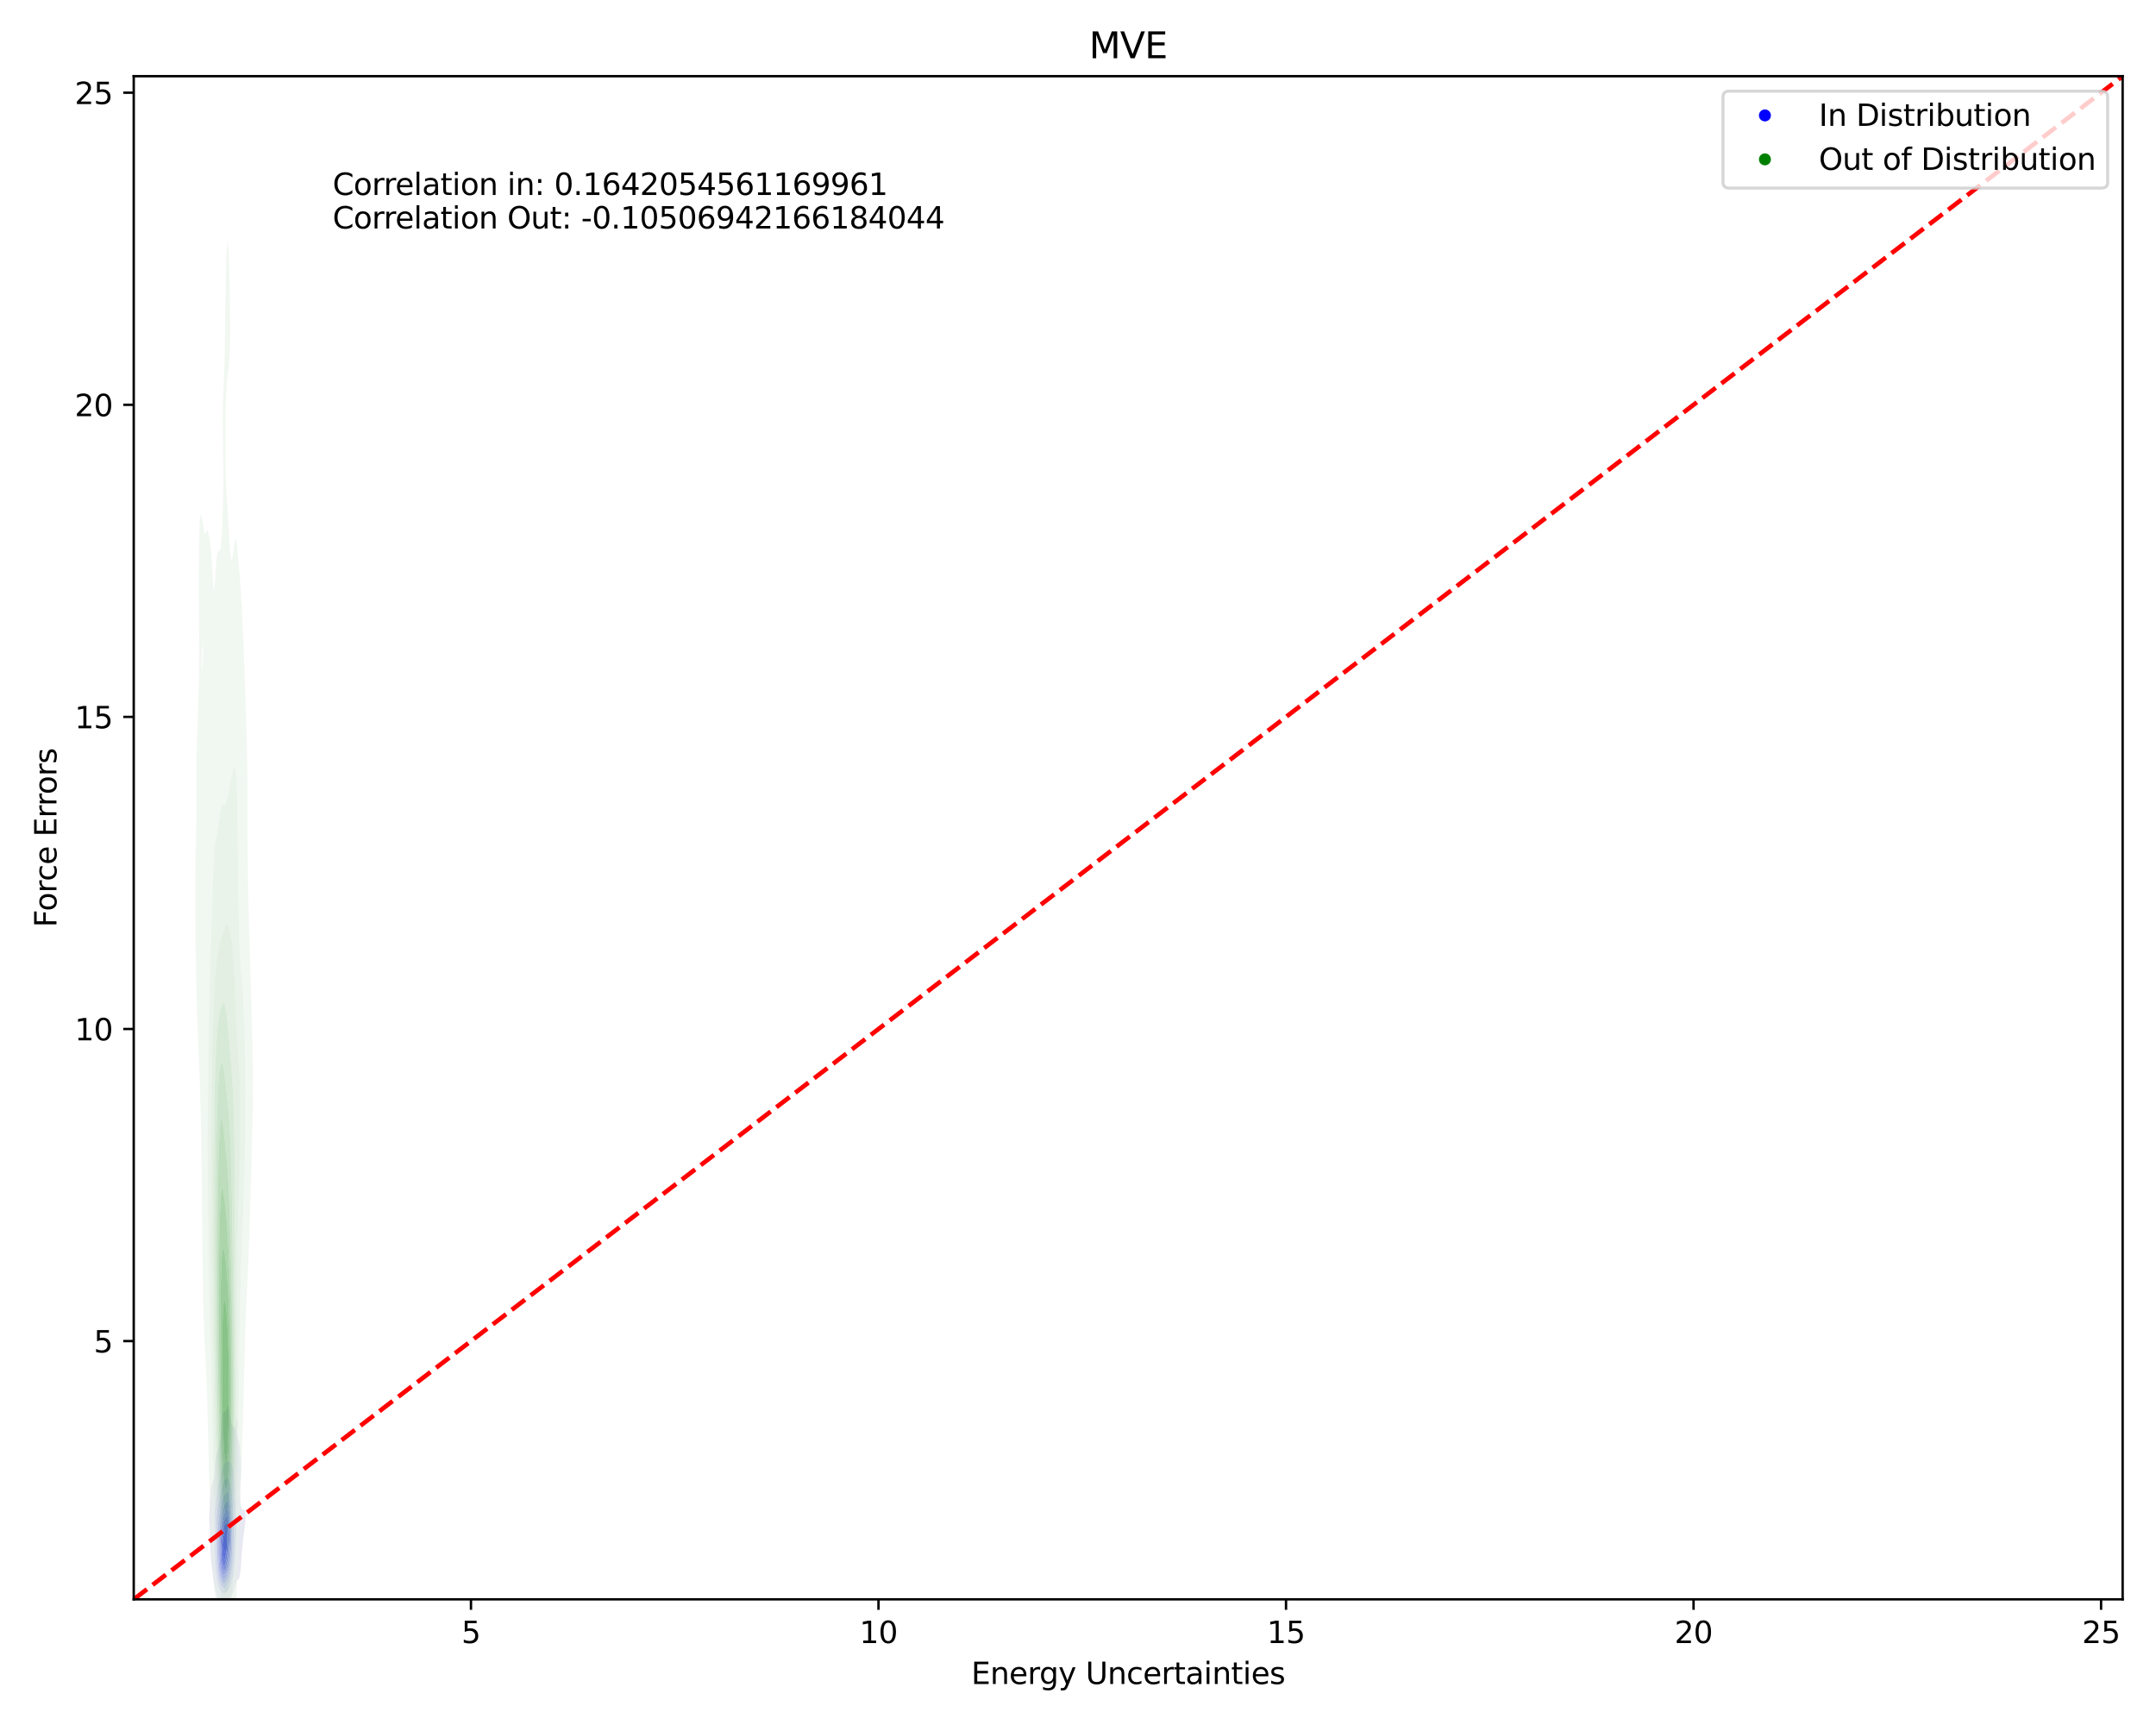 <?xml version="1.0" encoding="utf-8" standalone="no"?>
<!DOCTYPE svg PUBLIC "-//W3C//DTD SVG 1.1//EN"
  "http://www.w3.org/Graphics/SVG/1.1/DTD/svg11.dtd">
<svg xmlns:xlink="http://www.w3.org/1999/xlink" width="720pt" height="576pt" viewBox="0 0 720 576" xmlns="http://www.w3.org/2000/svg" version="1.1">
 <defs>
  <style type="text/css">*{stroke-linejoin: round; stroke-linecap: butt}</style>
 </defs>
 <g id="figure_1">
  <g id="patch_1">
   <path d="M 0 576 
L 720 576 
L 720 0 
L 0 0 
z
" style="fill: #ffffff"/>
  </g>
  <g id="axes_1">
   <g id="patch_2">
    <path d="M 44.66 534.04 
L 708.86 534.04 
L 708.86 25.44 
L 44.66 25.44 
z
" style="fill: #ffffff"/>
   </g>
   <g id="QuadContourSet_1">
    <path d="M 73.854 535.073 
L 74.033 535.317 
L 74.212 535.509 
L 74.392 535.638 
L 74.571 535.705 
L 74.75 535.719 
L 74.929 535.689 
L 75.108 535.628 
L 75.288 535.543 
L 75.467 535.444 
L 75.646 535.337 
L 75.825 535.224 
L 76.004 535.099 
L 76.137 534.989 
L 76.184 534.963 
L 76.363 534.831 
L 76.542 534.643 
L 76.721 534.372 
L 76.9 533.985 
L 76.921 533.933 
L 77.08 533.611 
L 77.259 533.169 
L 77.371 532.876 
L 77.438 532.729 
L 77.617 532.35 
L 77.796 531.933 
L 77.842 531.819 
L 77.976 531.525 
L 78.155 531.015 
L 78.228 530.762 
L 78.334 530.405 
L 78.504 529.705 
L 78.513 529.667 
L 78.692 528.935 
L 78.772 528.648 
L 78.872 528.278 
L 79.051 527.831 
L 79.23 527.634 
L 79.399 527.591 
L 79.409 527.589 
L 79.588 527.5 
L 79.768 527.224 
L 79.947 526.691 
L 79.982 526.534 
L 80.126 525.852 
L 80.187 525.477 
L 80.305 524.59 
L 80.326 524.42 
L 80.427 523.363 
L 80.484 522.566 
L 80.505 522.306 
L 80.57 521.249 
L 80.628 520.193 
L 80.664 519.55 
L 80.693 519.136 
L 80.775 518.079 
L 80.843 517.376 
L 80.879 517.022 
L 80.995 515.965 
L 81.022 515.729 
L 81.109 514.908 
L 81.201 514.069 
L 81.224 513.851 
L 81.348 512.794 
L 81.38 512.54 
L 81.49 511.737 
L 81.56 511.246 
L 81.646 510.68 
L 81.739 510.036 
L 81.799 509.623 
L 81.918 508.613 
L 81.923 508.566 
L 82.002 507.509 
L 82.029 506.453 
L 81.985 505.396 
L 81.918 504.889 
L 81.771 504.339 
L 81.739 504.262 
L 81.56 504.107 
L 81.38 504.12 
L 81.201 504.172 
L 81.022 504.152 
L 80.843 503.973 
L 80.664 503.591 
L 80.574 503.282 
L 80.484 502.957 
L 80.344 502.225 
L 80.305 501.983 
L 80.212 501.168 
L 80.132 500.111 
L 80.126 499.942 
L 80.103 499.054 
L 80.105 497.997 
L 80.126 497.133 
L 80.132 496.94 
L 80.179 495.883 
L 80.233 494.826 
L 80.288 493.77 
L 80.305 493.419 
L 80.346 492.713 
L 80.395 491.656 
L 80.43 490.599 
L 80.445 489.542 
L 80.435 488.485 
L 80.398 487.428 
L 80.331 486.371 
L 80.305 486.053 
L 80.241 485.314 
L 80.134 484.257 
L 80.126 484.185 
L 80.017 483.2 
L 79.947 482.653 
L 79.867 482.143 
L 79.768 481.588 
L 79.643 481.086 
L 79.588 480.861 
L 79.409 480.258 
L 79.327 480.03 
L 79.23 479.541 
L 79.105 478.973 
L 79.051 477.918 
L 79.051 477.916 
L 79.051 477.914 
L 79.115 476.859 
L 79.23 475.924 
L 79.237 475.802 
L 79.268 474.745 
L 79.23 473.906 
L 79.051 473.853 
L 78.935 474.745 
L 78.872 475.441 
L 78.844 475.802 
L 78.735 476.859 
L 78.692 476.973 
L 78.513 477.111 
L 78.334 476.98 
L 78.25 476.859 
L 78.155 476.745 
L 77.976 476.469 
L 77.796 476.197 
L 77.617 475.919 
L 77.557 475.802 
L 77.438 475.557 
L 77.259 475.033 
L 77.189 474.745 
L 77.08 474.224 
L 76.989 473.688 
L 76.9 473.115 
L 76.825 472.631 
L 76.721 471.93 
L 76.655 471.574 
L 76.542 470.901 
L 76.442 470.517 
L 76.363 470.12 
L 76.184 469.692 
L 76.004 469.653 
L 75.825 469.918 
L 75.646 470.412 
L 75.613 470.517 
L 75.467 470.927 
L 75.288 471.366 
L 75.108 471.574 
L 75.108 471.574 
L 75.108 471.574 
L 74.929 471.538 
L 74.75 471.438 
L 74.571 471.506 
L 74.54 471.574 
L 74.392 471.907 
L 74.235 472.631 
L 74.212 472.753 
L 74.095 473.688 
L 74.033 474.305 
L 73.995 474.745 
L 73.923 475.802 
L 73.859 476.859 
L 73.854 476.948 
L 73.794 477.916 
L 73.715 478.973 
L 73.675 479.406 
L 73.606 480.03 
L 73.496 480.813 
L 73.455 481.086 
L 73.316 481.869 
L 73.269 482.143 
L 73.137 482.796 
L 73.052 483.2 
L 72.958 483.563 
L 72.779 484.158 
L 72.747 484.257 
L 72.6 484.636 
L 72.42 485.162 
L 72.381 485.314 
L 72.241 485.855 
L 72.147 486.371 
L 72.062 486.907 
L 71.996 487.428 
L 71.888 488.485 
L 71.883 488.546 
L 71.796 489.542 
L 71.716 490.599 
L 71.704 490.77 
L 71.624 491.656 
L 71.524 492.701 
L 71.523 492.713 
L 71.362 493.77 
L 71.345 493.871 
L 71.166 494.543 
L 71.052 494.826 
L 70.987 494.984 
L 70.808 495.383 
L 70.649 495.883 
L 70.628 495.956 
L 70.45 496.94 
L 70.449 496.945 
L 70.336 497.997 
L 70.27 498.809 
L 70.252 499.054 
L 70.187 500.111 
L 70.129 501.168 
L 70.091 501.88 
L 70.07 502.225 
L 70.007 503.282 
L 69.948 504.339 
L 69.912 505.185 
L 69.9 505.396 
L 69.868 506.453 
L 69.871 507.509 
L 69.909 508.566 
L 69.912 508.604 
L 69.964 509.623 
L 70.031 510.68 
L 70.091 511.623 
L 70.096 511.737 
L 70.141 512.794 
L 70.174 513.851 
L 70.199 514.908 
L 70.222 515.965 
L 70.251 517.022 
L 70.27 517.494 
L 70.289 518.079 
L 70.34 519.136 
L 70.417 520.193 
L 70.449 520.53 
L 70.509 521.249 
L 70.624 522.306 
L 70.628 522.342 
L 70.741 523.363 
L 70.808 523.879 
L 70.871 524.42 
L 70.987 525.298 
L 71.008 525.477 
L 71.145 526.534 
L 71.166 526.682 
L 71.282 527.591 
L 71.345 528.017 
L 71.434 528.648 
L 71.524 529.198 
L 71.61 529.705 
L 71.704 530.201 
L 71.82 530.762 
L 71.883 531.048 
L 72.062 531.761 
L 72.078 531.819 
L 72.241 532.426 
L 72.402 532.876 
L 72.42 532.934 
L 72.6 533.426 
L 72.779 533.772 
L 72.891 533.933 
L 72.958 534.057 
L 73.137 534.321 
L 73.316 534.524 
L 73.496 534.701 
L 73.675 534.873 
L 73.795 534.989 
z
M 74.159 531.819 
L 74.033 531.696 
L 73.854 531.502 
L 73.675 531.288 
L 73.496 531.044 
L 73.325 530.762 
L 73.316 530.749 
L 73.137 530.44 
L 72.958 530.019 
L 72.853 529.705 
L 72.779 529.486 
L 72.6 528.836 
L 72.555 528.648 
L 72.42 528.044 
L 72.333 527.591 
L 72.241 527.039 
L 72.164 526.534 
L 72.062 525.698 
L 72.035 525.477 
L 71.93 524.42 
L 71.883 523.822 
L 71.842 523.363 
L 71.761 522.306 
L 71.704 521.453 
L 71.688 521.249 
L 71.615 520.193 
L 71.558 519.136 
L 71.524 518.242 
L 71.517 518.079 
L 71.49 517.022 
L 71.481 515.965 
L 71.488 514.908 
L 71.505 513.851 
L 71.524 512.984 
L 71.528 512.794 
L 71.546 511.737 
L 71.562 510.68 
L 71.575 509.623 
L 71.586 508.566 
L 71.602 507.509 
L 71.63 506.453 
L 71.679 505.396 
L 71.704 505.054 
L 71.75 504.339 
L 71.853 503.282 
L 71.883 503.043 
L 71.979 502.225 
L 72.062 501.624 
L 72.123 501.168 
L 72.241 500.327 
L 72.272 500.111 
L 72.418 499.054 
L 72.42 499.04 
L 72.564 497.997 
L 72.6 497.722 
L 72.717 496.94 
L 72.779 496.515 
L 72.892 495.883 
L 72.958 495.515 
L 73.111 494.826 
L 73.137 494.712 
L 73.316 494.001 
L 73.374 493.77 
L 73.496 493.301 
L 73.641 492.713 
L 73.675 492.581 
L 73.854 491.846 
L 73.902 491.656 
L 74.033 491.145 
L 74.194 490.599 
L 74.212 490.536 
L 74.392 489.99 
L 74.571 489.542 
L 74.571 489.542 
L 74.75 489.116 
L 74.929 488.745 
L 75.074 488.485 
L 75.108 488.42 
L 75.288 488.147 
L 75.467 487.975 
L 75.646 487.915 
L 75.825 487.948 
L 76.004 488.033 
L 76.184 488.116 
L 76.363 488.16 
L 76.542 488.16 
L 76.721 488.147 
L 76.9 488.171 
L 77.08 488.29 
L 77.212 488.485 
L 77.259 488.557 
L 77.438 489.006 
L 77.578 489.542 
L 77.617 489.695 
L 77.789 490.599 
L 77.796 490.636 
L 77.943 491.656 
L 77.976 491.907 
L 78.061 492.713 
L 78.148 493.77 
L 78.155 493.871 
L 78.215 494.826 
L 78.269 495.883 
L 78.317 496.94 
L 78.334 497.324 
L 78.368 497.997 
L 78.425 499.054 
L 78.484 500.111 
L 78.513 500.632 
L 78.547 501.168 
L 78.61 502.225 
L 78.664 503.282 
L 78.692 503.904 
L 78.714 504.339 
L 78.764 505.396 
L 78.812 506.453 
L 78.858 507.509 
L 78.872 507.836 
L 78.904 508.566 
L 78.94 509.623 
L 78.959 510.68 
L 78.957 511.737 
L 78.934 512.794 
L 78.894 513.851 
L 78.872 514.31 
L 78.847 514.908 
L 78.802 515.965 
L 78.757 517.022 
L 78.71 518.079 
L 78.692 518.414 
L 78.661 519.136 
L 78.6 520.193 
L 78.518 521.249 
L 78.513 521.295 
L 78.424 522.306 
L 78.334 523.094 
L 78.305 523.363 
L 78.162 524.42 
L 78.155 524.465 
L 77.985 525.477 
L 77.976 525.525 
L 77.796 526.37 
L 77.758 526.534 
L 77.617 527.087 
L 77.477 527.591 
L 77.438 527.728 
L 77.259 528.36 
L 77.174 528.648 
L 77.08 528.969 
L 76.9 529.528 
L 76.835 529.705 
L 76.721 530.029 
L 76.542 530.435 
L 76.363 530.732 
L 76.341 530.762 
L 76.184 531 
L 76.004 531.217 
L 75.825 531.407 
L 75.646 531.587 
L 75.467 531.757 
L 75.398 531.819 
L 75.288 531.941 
L 75.108 532.101 
L 74.929 532.201 
L 74.75 532.231 
L 74.571 532.187 
L 74.392 532.068 
L 74.212 531.885 
z
" clip-path="url(#p4b95b0f5f4)" style="fill: #e8e8f3"/>
    <path d="M 74.212 531.885 
L 74.392 532.068 
L 74.571 532.187 
L 74.75 532.231 
L 74.929 532.201 
L 75.108 532.101 
L 75.288 531.941 
L 75.398 531.819 
L 75.467 531.757 
L 75.646 531.587 
L 75.825 531.407 
L 76.004 531.217 
L 76.184 531 
L 76.341 530.762 
L 76.363 530.732 
L 76.542 530.435 
L 76.721 530.029 
L 76.835 529.705 
L 76.9 529.528 
L 77.08 528.969 
L 77.174 528.648 
L 77.259 528.36 
L 77.438 527.728 
L 77.477 527.591 
L 77.617 527.087 
L 77.758 526.534 
L 77.796 526.37 
L 77.976 525.525 
L 77.985 525.477 
L 78.155 524.465 
L 78.162 524.42 
L 78.305 523.363 
L 78.334 523.094 
L 78.424 522.306 
L 78.513 521.295 
L 78.518 521.249 
L 78.6 520.193 
L 78.661 519.136 
L 78.692 518.414 
L 78.71 518.079 
L 78.757 517.022 
L 78.802 515.965 
L 78.847 514.908 
L 78.872 514.31 
L 78.894 513.851 
L 78.934 512.794 
L 78.957 511.737 
L 78.959 510.68 
L 78.94 509.623 
L 78.904 508.566 
L 78.872 507.836 
L 78.858 507.509 
L 78.812 506.453 
L 78.764 505.396 
L 78.714 504.339 
L 78.692 503.904 
L 78.664 503.282 
L 78.61 502.225 
L 78.547 501.168 
L 78.513 500.632 
L 78.484 500.111 
L 78.425 499.054 
L 78.368 497.997 
L 78.334 497.324 
L 78.317 496.94 
L 78.269 495.883 
L 78.215 494.826 
L 78.155 493.871 
L 78.148 493.77 
L 78.061 492.713 
L 77.976 491.907 
L 77.943 491.656 
L 77.796 490.636 
L 77.789 490.599 
L 77.617 489.695 
L 77.578 489.542 
L 77.438 489.006 
L 77.259 488.557 
L 77.212 488.485 
L 77.08 488.29 
L 76.9 488.171 
L 76.721 488.147 
L 76.542 488.16 
L 76.363 488.16 
L 76.184 488.116 
L 76.004 488.033 
L 75.825 487.948 
L 75.646 487.915 
L 75.467 487.975 
L 75.288 488.147 
L 75.108 488.42 
L 75.074 488.485 
L 74.929 488.745 
L 74.75 489.116 
L 74.571 489.542 
L 74.571 489.542 
L 74.392 489.99 
L 74.212 490.536 
L 74.194 490.599 
L 74.033 491.145 
L 73.902 491.656 
L 73.854 491.846 
L 73.675 492.581 
L 73.641 492.713 
L 73.496 493.301 
L 73.374 493.77 
L 73.316 494.001 
L 73.137 494.712 
L 73.111 494.826 
L 72.958 495.515 
L 72.892 495.883 
L 72.779 496.515 
L 72.717 496.94 
L 72.6 497.722 
L 72.564 497.997 
L 72.42 499.04 
L 72.418 499.054 
L 72.272 500.111 
L 72.241 500.327 
L 72.123 501.168 
L 72.062 501.624 
L 71.979 502.225 
L 71.883 503.043 
L 71.853 503.282 
L 71.75 504.339 
L 71.704 505.054 
L 71.679 505.396 
L 71.63 506.453 
L 71.602 507.509 
L 71.586 508.566 
L 71.575 509.623 
L 71.562 510.68 
L 71.546 511.737 
L 71.528 512.794 
L 71.524 512.984 
L 71.505 513.851 
L 71.488 514.908 
L 71.481 515.965 
L 71.49 517.022 
L 71.517 518.079 
L 71.524 518.242 
L 71.558 519.136 
L 71.615 520.193 
L 71.688 521.249 
L 71.704 521.453 
L 71.761 522.306 
L 71.842 523.363 
L 71.883 523.822 
L 71.93 524.42 
L 72.035 525.477 
L 72.062 525.698 
L 72.164 526.534 
L 72.241 527.039 
L 72.333 527.591 
L 72.42 528.044 
L 72.555 528.648 
L 72.6 528.836 
L 72.779 529.486 
L 72.853 529.705 
L 72.958 530.019 
L 73.137 530.44 
L 73.316 530.749 
L 73.325 530.762 
L 73.496 531.044 
L 73.675 531.288 
L 73.854 531.502 
L 74.033 531.696 
L 74.159 531.819 
z
M 74.042 529.705 
L 74.033 529.696 
L 73.854 529.477 
L 73.675 529.213 
L 73.496 528.884 
L 73.391 528.648 
L 73.316 528.481 
L 73.137 527.983 
L 73.024 527.591 
L 72.958 527.343 
L 72.779 526.534 
L 72.779 526.534 
L 72.6 525.477 
L 72.6 525.476 
L 72.468 524.42 
L 72.42 523.891 
L 72.373 523.363 
L 72.302 522.306 
L 72.249 521.249 
L 72.241 521.053 
L 72.2 520.193 
L 72.156 519.136 
L 72.119 518.079 
L 72.092 517.022 
L 72.077 515.965 
L 72.077 514.908 
L 72.09 513.851 
L 72.113 512.794 
L 72.144 511.737 
L 72.177 510.68 
L 72.212 509.623 
L 72.241 508.816 
L 72.25 508.566 
L 72.295 507.509 
L 72.354 506.453 
L 72.42 505.587 
L 72.436 505.396 
L 72.55 504.339 
L 72.6 503.964 
L 72.704 503.282 
L 72.779 502.842 
L 72.905 502.225 
L 72.958 501.976 
L 73.137 501.249 
L 73.158 501.168 
L 73.316 500.541 
L 73.417 500.111 
L 73.496 499.764 
L 73.637 499.054 
L 73.675 498.86 
L 73.829 497.997 
L 73.854 497.856 
L 74.02 496.94 
L 74.033 496.87 
L 74.212 496.021 
L 74.249 495.883 
L 74.392 495.358 
L 74.571 494.878 
L 74.6 494.826 
L 74.75 494.546 
L 74.929 494.319 
L 75.108 494.145 
L 75.288 493.985 
L 75.467 493.828 
L 75.544 493.77 
L 75.646 493.69 
L 75.825 493.605 
L 76.004 493.612 
L 76.184 493.745 
L 76.199 493.77 
L 76.363 494.029 
L 76.542 494.516 
L 76.627 494.826 
L 76.721 495.186 
L 76.883 495.883 
L 76.9 495.958 
L 77.08 496.714 
L 77.131 496.94 
L 77.259 497.526 
L 77.342 497.997 
L 77.438 498.611 
L 77.491 499.054 
L 77.601 500.111 
L 77.617 500.282 
L 77.689 501.168 
L 77.762 502.225 
L 77.796 502.805 
L 77.824 503.282 
L 77.879 504.339 
L 77.925 505.396 
L 77.964 506.453 
L 77.976 506.813 
L 78.001 507.509 
L 78.036 508.566 
L 78.065 509.623 
L 78.086 510.68 
L 78.095 511.737 
L 78.094 512.794 
L 78.082 513.851 
L 78.063 514.908 
L 78.038 515.965 
L 78.009 517.022 
L 77.976 518.047 
L 77.975 518.079 
L 77.936 519.136 
L 77.882 520.193 
L 77.803 521.249 
L 77.796 521.316 
L 77.7 522.306 
L 77.617 522.937 
L 77.56 523.363 
L 77.438 524.097 
L 77.383 524.42 
L 77.259 525.051 
L 77.173 525.477 
L 77.08 525.895 
L 76.928 526.534 
L 76.9 526.644 
L 76.721 527.301 
L 76.627 527.591 
L 76.542 527.846 
L 76.363 528.287 
L 76.184 528.628 
L 76.172 528.648 
L 76.004 528.944 
L 75.825 529.224 
L 75.646 529.483 
L 75.479 529.705 
L 75.467 529.723 
L 75.288 529.966 
L 75.108 530.146 
L 74.929 530.251 
L 74.75 530.276 
L 74.571 530.221 
L 74.392 530.098 
L 74.212 529.918 
z
" clip-path="url(#p4b95b0f5f4)" style="fill: #d5d5f4"/>
    <path d="M 74.212 529.918 
L 74.392 530.098 
L 74.571 530.221 
L 74.75 530.276 
L 74.929 530.251 
L 75.108 530.146 
L 75.288 529.966 
L 75.467 529.723 
L 75.479 529.705 
L 75.646 529.483 
L 75.825 529.224 
L 76.004 528.944 
L 76.172 528.648 
L 76.184 528.628 
L 76.363 528.287 
L 76.542 527.846 
L 76.627 527.591 
L 76.721 527.301 
L 76.9 526.644 
L 76.928 526.534 
L 77.08 525.895 
L 77.173 525.477 
L 77.259 525.051 
L 77.383 524.42 
L 77.438 524.097 
L 77.56 523.363 
L 77.617 522.937 
L 77.7 522.306 
L 77.796 521.316 
L 77.803 521.249 
L 77.882 520.193 
L 77.936 519.136 
L 77.975 518.079 
L 77.976 518.047 
L 78.009 517.022 
L 78.038 515.965 
L 78.063 514.908 
L 78.082 513.851 
L 78.094 512.794 
L 78.095 511.737 
L 78.086 510.68 
L 78.065 509.623 
L 78.036 508.566 
L 78.001 507.509 
L 77.976 506.813 
L 77.964 506.453 
L 77.925 505.396 
L 77.879 504.339 
L 77.824 503.282 
L 77.796 502.805 
L 77.762 502.225 
L 77.689 501.168 
L 77.617 500.282 
L 77.601 500.111 
L 77.491 499.054 
L 77.438 498.611 
L 77.342 497.997 
L 77.259 497.526 
L 77.131 496.94 
L 77.08 496.714 
L 76.9 495.958 
L 76.883 495.883 
L 76.721 495.186 
L 76.627 494.826 
L 76.542 494.516 
L 76.363 494.029 
L 76.199 493.77 
L 76.184 493.745 
L 76.004 493.612 
L 75.825 493.605 
L 75.646 493.69 
L 75.544 493.77 
L 75.467 493.828 
L 75.288 493.985 
L 75.108 494.145 
L 74.929 494.319 
L 74.75 494.546 
L 74.6 494.826 
L 74.571 494.878 
L 74.392 495.358 
L 74.249 495.883 
L 74.212 496.021 
L 74.033 496.87 
L 74.02 496.94 
L 73.854 497.856 
L 73.829 497.997 
L 73.675 498.86 
L 73.637 499.054 
L 73.496 499.764 
L 73.417 500.111 
L 73.316 500.541 
L 73.158 501.168 
L 73.137 501.249 
L 72.958 501.976 
L 72.905 502.225 
L 72.779 502.842 
L 72.704 503.282 
L 72.6 503.964 
L 72.55 504.339 
L 72.436 505.396 
L 72.42 505.587 
L 72.354 506.453 
L 72.295 507.509 
L 72.25 508.566 
L 72.241 508.816 
L 72.212 509.623 
L 72.177 510.68 
L 72.144 511.737 
L 72.113 512.794 
L 72.09 513.851 
L 72.077 514.908 
L 72.077 515.965 
L 72.092 517.022 
L 72.119 518.079 
L 72.156 519.136 
L 72.2 520.193 
L 72.241 521.053 
L 72.249 521.249 
L 72.302 522.306 
L 72.373 523.363 
L 72.42 523.891 
L 72.468 524.42 
L 72.6 525.476 
L 72.6 525.477 
L 72.779 526.534 
L 72.779 526.534 
L 72.958 527.343 
L 73.024 527.591 
L 73.137 527.983 
L 73.316 528.481 
L 73.391 528.648 
L 73.496 528.884 
L 73.675 529.213 
L 73.854 529.477 
L 74.033 529.696 
L 74.042 529.705 
z
M 74.505 528.648 
L 74.392 528.572 
L 74.212 528.399 
L 74.033 528.175 
L 73.854 527.89 
L 73.704 527.591 
L 73.675 527.531 
L 73.496 527.094 
L 73.319 526.534 
L 73.316 526.523 
L 73.137 525.796 
L 73.07 525.477 
L 72.958 524.828 
L 72.895 524.42 
L 72.779 523.423 
L 72.772 523.363 
L 72.686 522.306 
L 72.63 521.249 
L 72.6 520.346 
L 72.594 520.193 
L 72.566 519.136 
L 72.547 518.079 
L 72.535 517.022 
L 72.532 515.965 
L 72.54 514.908 
L 72.563 513.851 
L 72.6 512.801 
L 72.6 512.794 
L 72.648 511.737 
L 72.708 510.68 
L 72.779 509.669 
L 72.782 509.623 
L 72.869 508.566 
L 72.958 507.693 
L 72.979 507.509 
L 73.123 506.453 
L 73.137 506.362 
L 73.308 505.396 
L 73.316 505.355 
L 73.496 504.47 
L 73.522 504.339 
L 73.675 503.603 
L 73.741 503.282 
L 73.854 502.719 
L 73.957 502.225 
L 74.033 501.834 
L 74.18 501.168 
L 74.212 501.013 
L 74.392 500.318 
L 74.467 500.111 
L 74.571 499.811 
L 74.75 499.465 
L 74.929 499.229 
L 75.081 499.054 
L 75.108 499.021 
L 75.288 498.771 
L 75.467 498.501 
L 75.646 498.248 
L 75.825 498.073 
L 76.004 498.044 
L 76.184 498.219 
L 76.363 498.631 
L 76.482 499.054 
L 76.542 499.254 
L 76.721 500.024 
L 76.739 500.111 
L 76.9 500.933 
L 76.941 501.168 
L 77.08 502.088 
L 77.098 502.225 
L 77.22 503.282 
L 77.259 503.697 
L 77.316 504.339 
L 77.392 505.396 
L 77.438 506.164 
L 77.455 506.453 
L 77.511 507.509 
L 77.556 508.566 
L 77.592 509.623 
L 77.617 510.68 
L 77.617 510.68 
L 77.634 511.737 
L 77.638 512.794 
L 77.63 513.851 
L 77.617 514.588 
L 77.612 514.908 
L 77.588 515.965 
L 77.557 517.022 
L 77.515 518.079 
L 77.459 519.136 
L 77.438 519.449 
L 77.388 520.193 
L 77.292 521.249 
L 77.259 521.533 
L 77.167 522.306 
L 77.08 522.902 
L 77.01 523.363 
L 76.9 523.981 
L 76.818 524.42 
L 76.721 524.876 
L 76.578 525.477 
L 76.542 525.614 
L 76.363 526.213 
L 76.247 526.534 
L 76.184 526.702 
L 76.004 527.122 
L 75.825 527.488 
L 75.773 527.591 
L 75.646 527.841 
L 75.467 528.161 
L 75.288 528.424 
L 75.108 528.615 
L 75.054 528.648 
L 74.929 528.733 
L 74.75 528.759 
L 74.571 528.697 
z
" clip-path="url(#p4b95b0f5f4)" style="fill: #bebef5"/>
    <path d="M 74.571 528.697 
L 74.75 528.759 
L 74.929 528.733 
L 75.054 528.648 
L 75.108 528.615 
L 75.288 528.424 
L 75.467 528.161 
L 75.646 527.841 
L 75.773 527.591 
L 75.825 527.488 
L 76.004 527.122 
L 76.184 526.702 
L 76.247 526.534 
L 76.363 526.213 
L 76.542 525.614 
L 76.578 525.477 
L 76.721 524.876 
L 76.818 524.42 
L 76.9 523.981 
L 77.01 523.363 
L 77.08 522.902 
L 77.167 522.306 
L 77.259 521.533 
L 77.292 521.249 
L 77.388 520.193 
L 77.438 519.449 
L 77.459 519.136 
L 77.515 518.079 
L 77.557 517.022 
L 77.588 515.965 
L 77.612 514.908 
L 77.617 514.588 
L 77.63 513.851 
L 77.638 512.794 
L 77.634 511.737 
L 77.617 510.68 
L 77.617 510.68 
L 77.592 509.623 
L 77.556 508.566 
L 77.511 507.509 
L 77.455 506.453 
L 77.438 506.164 
L 77.392 505.396 
L 77.316 504.339 
L 77.259 503.697 
L 77.22 503.282 
L 77.098 502.225 
L 77.08 502.088 
L 76.941 501.168 
L 76.9 500.933 
L 76.739 500.111 
L 76.721 500.024 
L 76.542 499.254 
L 76.482 499.054 
L 76.363 498.631 
L 76.184 498.219 
L 76.004 498.044 
L 75.825 498.073 
L 75.646 498.248 
L 75.467 498.501 
L 75.288 498.771 
L 75.108 499.021 
L 75.081 499.054 
L 74.929 499.229 
L 74.75 499.465 
L 74.571 499.811 
L 74.467 500.111 
L 74.392 500.318 
L 74.212 501.013 
L 74.18 501.168 
L 74.033 501.834 
L 73.957 502.225 
L 73.854 502.719 
L 73.741 503.282 
L 73.675 503.603 
L 73.522 504.339 
L 73.496 504.47 
L 73.316 505.355 
L 73.308 505.396 
L 73.137 506.362 
L 73.123 506.453 
L 72.979 507.509 
L 72.958 507.693 
L 72.869 508.566 
L 72.782 509.623 
L 72.779 509.669 
L 72.708 510.68 
L 72.648 511.737 
L 72.6 512.794 
L 72.6 512.801 
L 72.563 513.851 
L 72.54 514.908 
L 72.532 515.965 
L 72.535 517.022 
L 72.547 518.079 
L 72.566 519.136 
L 72.594 520.193 
L 72.6 520.346 
L 72.63 521.249 
L 72.686 522.306 
L 72.772 523.363 
L 72.779 523.423 
L 72.895 524.42 
L 72.958 524.828 
L 73.07 525.477 
L 73.137 525.796 
L 73.316 526.523 
L 73.319 526.534 
L 73.496 527.094 
L 73.675 527.531 
L 73.704 527.591 
L 73.854 527.89 
L 74.033 528.175 
L 74.212 528.399 
L 74.392 528.572 
L 74.505 528.648 
z
M 73.948 526.534 
L 73.854 526.341 
L 73.675 525.866 
L 73.558 525.477 
L 73.496 525.234 
L 73.32 524.42 
L 73.316 524.4 
L 73.156 523.363 
L 73.137 523.199 
L 73.043 522.306 
L 72.972 521.249 
L 72.958 520.898 
L 72.929 520.193 
L 72.907 519.136 
L 72.9 518.079 
L 72.904 517.022 
L 72.92 515.965 
L 72.948 514.908 
L 72.958 514.656 
L 72.988 513.851 
L 73.044 512.794 
L 73.119 511.737 
L 73.137 511.521 
L 73.209 510.68 
L 73.316 509.691 
L 73.324 509.623 
L 73.46 508.566 
L 73.496 508.328 
L 73.625 507.509 
L 73.675 507.226 
L 73.82 506.453 
L 73.854 506.281 
L 74.033 505.442 
L 74.044 505.396 
L 74.212 504.673 
L 74.305 504.339 
L 74.392 504.011 
L 74.571 503.461 
L 74.643 503.282 
L 74.75 503.001 
L 74.929 502.619 
L 75.108 502.299 
L 75.153 502.225 
L 75.288 501.979 
L 75.467 501.68 
L 75.646 501.432 
L 75.825 501.278 
L 76.004 501.275 
L 76.184 501.481 
L 76.363 501.936 
L 76.437 502.225 
L 76.542 502.655 
L 76.657 503.282 
L 76.721 503.683 
L 76.81 504.339 
L 76.9 505.144 
L 76.926 505.396 
L 77.019 506.453 
L 77.08 507.292 
L 77.095 507.509 
L 77.159 508.566 
L 77.209 509.623 
L 77.246 510.68 
L 77.259 511.222 
L 77.271 511.737 
L 77.281 512.794 
L 77.277 513.851 
L 77.259 514.908 
L 77.259 514.908 
L 77.23 515.965 
L 77.188 517.022 
L 77.132 518.079 
L 77.08 518.836 
L 77.059 519.136 
L 76.966 520.193 
L 76.9 520.78 
L 76.846 521.249 
L 76.721 522.144 
L 76.697 522.306 
L 76.542 523.201 
L 76.511 523.363 
L 76.363 524.047 
L 76.271 524.42 
L 76.184 524.737 
L 76.004 525.314 
L 75.95 525.477 
L 75.825 525.82 
L 75.646 526.267 
L 75.524 526.534 
L 75.467 526.657 
L 75.288 526.98 
L 75.108 527.209 
L 74.929 527.337 
L 74.75 527.366 
L 74.571 527.309 
L 74.392 527.177 
L 74.212 526.977 
L 74.033 526.703 
z
" clip-path="url(#p4b95b0f5f4)" style="fill: #a5a5f7"/>
    <path d="M 74.033 526.703 
L 74.212 526.977 
L 74.392 527.177 
L 74.571 527.309 
L 74.75 527.366 
L 74.929 527.337 
L 75.108 527.209 
L 75.288 526.98 
L 75.467 526.657 
L 75.524 526.534 
L 75.646 526.267 
L 75.825 525.82 
L 75.95 525.477 
L 76.004 525.314 
L 76.184 524.737 
L 76.271 524.42 
L 76.363 524.047 
L 76.511 523.363 
L 76.542 523.201 
L 76.697 522.306 
L 76.721 522.144 
L 76.846 521.249 
L 76.9 520.78 
L 76.966 520.193 
L 77.059 519.136 
L 77.08 518.836 
L 77.132 518.079 
L 77.188 517.022 
L 77.23 515.965 
L 77.259 514.908 
L 77.259 514.908 
L 77.277 513.851 
L 77.281 512.794 
L 77.271 511.737 
L 77.259 511.222 
L 77.246 510.68 
L 77.209 509.623 
L 77.159 508.566 
L 77.095 507.509 
L 77.08 507.292 
L 77.019 506.453 
L 76.926 505.396 
L 76.9 505.144 
L 76.81 504.339 
L 76.721 503.683 
L 76.657 503.282 
L 76.542 502.655 
L 76.437 502.225 
L 76.363 501.936 
L 76.184 501.481 
L 76.004 501.275 
L 75.825 501.278 
L 75.646 501.432 
L 75.467 501.68 
L 75.288 501.979 
L 75.153 502.225 
L 75.108 502.299 
L 74.929 502.619 
L 74.75 503.001 
L 74.643 503.282 
L 74.571 503.461 
L 74.392 504.011 
L 74.305 504.339 
L 74.212 504.673 
L 74.044 505.396 
L 74.033 505.442 
L 73.854 506.281 
L 73.82 506.453 
L 73.675 507.226 
L 73.625 507.509 
L 73.496 508.328 
L 73.46 508.566 
L 73.324 509.623 
L 73.316 509.691 
L 73.209 510.68 
L 73.137 511.521 
L 73.119 511.737 
L 73.044 512.794 
L 72.988 513.851 
L 72.958 514.656 
L 72.948 514.908 
L 72.92 515.965 
L 72.904 517.022 
L 72.9 518.079 
L 72.907 519.136 
L 72.929 520.193 
L 72.958 520.898 
L 72.972 521.249 
L 73.043 522.306 
L 73.137 523.199 
L 73.156 523.363 
L 73.316 524.4 
L 73.32 524.42 
L 73.496 525.234 
L 73.558 525.477 
L 73.675 525.866 
L 73.854 526.341 
L 73.948 526.534 
z
M 74.254 525.477 
L 74.212 525.419 
L 74.033 525.06 
L 73.854 524.56 
L 73.814 524.42 
L 73.675 523.838 
L 73.581 523.363 
L 73.496 522.794 
L 73.43 522.306 
L 73.333 521.249 
L 73.316 520.96 
L 73.275 520.193 
L 73.247 519.136 
L 73.242 518.079 
L 73.255 517.022 
L 73.285 515.965 
L 73.316 515.209 
L 73.329 514.908 
L 73.387 513.851 
L 73.462 512.794 
L 73.496 512.418 
L 73.557 511.737 
L 73.675 510.68 
L 73.675 510.68 
L 73.819 509.623 
L 73.854 509.404 
L 74 508.566 
L 74.033 508.391 
L 74.212 507.557 
L 74.224 507.509 
L 74.392 506.841 
L 74.506 506.453 
L 74.571 506.235 
L 74.75 505.715 
L 74.882 505.396 
L 74.929 505.279 
L 75.108 504.894 
L 75.288 504.573 
L 75.449 504.339 
L 75.467 504.31 
L 75.646 504.109 
L 75.825 504.034 
L 76.004 504.142 
L 76.104 504.339 
L 76.184 504.502 
L 76.363 505.189 
L 76.4 505.396 
L 76.542 506.311 
L 76.56 506.453 
L 76.672 507.509 
L 76.721 508.084 
L 76.759 508.566 
L 76.826 509.623 
L 76.874 510.68 
L 76.9 511.562 
L 76.906 511.737 
L 76.921 512.794 
L 76.919 513.851 
L 76.901 514.908 
L 76.9 514.924 
L 76.866 515.965 
L 76.814 517.022 
L 76.743 518.079 
L 76.721 518.335 
L 76.65 519.136 
L 76.542 520.105 
L 76.532 520.193 
L 76.384 521.249 
L 76.363 521.381 
L 76.201 522.306 
L 76.184 522.393 
L 76.004 523.224 
L 75.972 523.363 
L 75.825 523.925 
L 75.68 524.42 
L 75.646 524.526 
L 75.467 525.023 
L 75.288 525.413 
L 75.246 525.477 
L 75.108 525.686 
L 74.929 525.838 
L 74.75 525.876 
L 74.571 525.814 
L 74.392 525.662 
z
" clip-path="url(#p4b95b0f5f4)" style="fill: #8989f8"/>
    <path d="M 74.392 525.662 
L 74.571 525.814 
L 74.75 525.876 
L 74.929 525.838 
L 75.108 525.686 
L 75.246 525.477 
L 75.288 525.413 
L 75.467 525.023 
L 75.646 524.526 
L 75.68 524.42 
L 75.825 523.925 
L 75.972 523.363 
L 76.004 523.224 
L 76.184 522.393 
L 76.201 522.306 
L 76.363 521.381 
L 76.384 521.249 
L 76.532 520.193 
L 76.542 520.105 
L 76.65 519.136 
L 76.721 518.335 
L 76.743 518.079 
L 76.814 517.022 
L 76.866 515.965 
L 76.9 514.924 
L 76.901 514.908 
L 76.919 513.851 
L 76.921 512.794 
L 76.906 511.737 
L 76.9 511.562 
L 76.874 510.68 
L 76.826 509.623 
L 76.759 508.566 
L 76.721 508.084 
L 76.672 507.509 
L 76.56 506.453 
L 76.542 506.311 
L 76.4 505.396 
L 76.363 505.189 
L 76.184 504.502 
L 76.104 504.339 
L 76.004 504.142 
L 75.825 504.034 
L 75.646 504.109 
L 75.467 504.31 
L 75.449 504.339 
L 75.288 504.573 
L 75.108 504.894 
L 74.929 505.279 
L 74.882 505.396 
L 74.75 505.715 
L 74.571 506.235 
L 74.506 506.453 
L 74.392 506.841 
L 74.224 507.509 
L 74.212 507.557 
L 74.033 508.391 
L 74 508.566 
L 73.854 509.404 
L 73.819 509.623 
L 73.675 510.68 
L 73.675 510.68 
L 73.557 511.737 
L 73.496 512.418 
L 73.462 512.794 
L 73.387 513.851 
L 73.329 514.908 
L 73.316 515.209 
L 73.285 515.965 
L 73.255 517.022 
L 73.242 518.079 
L 73.247 519.136 
L 73.275 520.193 
L 73.316 520.96 
L 73.333 521.249 
L 73.43 522.306 
L 73.496 522.794 
L 73.581 523.363 
L 73.675 523.838 
L 73.814 524.42 
L 73.854 524.56 
L 74.033 525.06 
L 74.212 525.419 
L 74.254 525.477 
z
M 74.721 524.42 
L 74.571 524.356 
L 74.392 524.161 
L 74.212 523.835 
L 74.039 523.363 
L 74.033 523.344 
L 73.854 522.548 
L 73.811 522.306 
L 73.675 521.249 
L 73.675 521.249 
L 73.596 520.193 
L 73.557 519.136 
L 73.548 518.079 
L 73.564 517.022 
L 73.601 515.965 
L 73.657 514.908 
L 73.675 514.644 
L 73.731 513.851 
L 73.827 512.794 
L 73.854 512.538 
L 73.947 511.737 
L 74.033 511.113 
L 74.1 510.68 
L 74.212 510.041 
L 74.296 509.623 
L 74.392 509.188 
L 74.549 508.566 
L 74.571 508.484 
L 74.75 507.889 
L 74.886 507.509 
L 74.929 507.39 
L 75.108 506.973 
L 75.288 506.643 
L 75.433 506.453 
L 75.467 506.406 
L 75.646 506.284 
L 75.825 506.332 
L 75.904 506.453 
L 76.004 506.623 
L 76.184 507.262 
L 76.228 507.509 
L 76.363 508.439 
L 76.377 508.566 
L 76.471 509.623 
L 76.535 510.68 
L 76.542 510.876 
L 76.573 511.737 
L 76.59 512.794 
L 76.587 513.851 
L 76.565 514.908 
L 76.542 515.503 
L 76.523 515.965 
L 76.461 517.022 
L 76.376 518.079 
L 76.363 518.208 
L 76.266 519.136 
L 76.184 519.778 
L 76.129 520.193 
L 76.004 520.984 
L 75.961 521.249 
L 75.825 521.96 
L 75.754 522.306 
L 75.646 522.76 
L 75.48 523.363 
L 75.467 523.406 
L 75.288 523.88 
L 75.108 524.207 
L 74.929 524.387 
L 74.799 524.42 
L 74.75 524.432 
z
" clip-path="url(#p4b95b0f5f4)" style="fill: #6a6afa"/>
    <path d="M 74.75 524.432 
L 74.799 524.42 
L 74.929 524.387 
L 75.108 524.207 
L 75.288 523.88 
L 75.467 523.406 
L 75.48 523.363 
L 75.646 522.76 
L 75.754 522.306 
L 75.825 521.96 
L 75.961 521.249 
L 76.004 520.984 
L 76.129 520.193 
L 76.184 519.778 
L 76.266 519.136 
L 76.363 518.208 
L 76.376 518.079 
L 76.461 517.022 
L 76.523 515.965 
L 76.542 515.503 
L 76.565 514.908 
L 76.587 513.851 
L 76.59 512.794 
L 76.573 511.737 
L 76.542 510.876 
L 76.535 510.68 
L 76.471 509.623 
L 76.377 508.566 
L 76.363 508.439 
L 76.228 507.509 
L 76.184 507.262 
L 76.004 506.623 
L 75.904 506.453 
L 75.825 506.332 
L 75.646 506.284 
L 75.467 506.406 
L 75.433 506.453 
L 75.288 506.643 
L 75.108 506.973 
L 74.929 507.39 
L 74.886 507.509 
L 74.75 507.889 
L 74.571 508.484 
L 74.549 508.566 
L 74.392 509.188 
L 74.296 509.623 
L 74.212 510.041 
L 74.1 510.68 
L 74.033 511.113 
L 73.947 511.737 
L 73.854 512.538 
L 73.827 512.794 
L 73.731 513.851 
L 73.675 514.644 
L 73.657 514.908 
L 73.601 515.965 
L 73.564 517.022 
L 73.548 518.079 
L 73.557 519.136 
L 73.596 520.193 
L 73.675 521.249 
L 73.675 521.249 
L 73.811 522.306 
L 73.854 522.548 
L 74.033 523.344 
L 74.039 523.363 
L 74.212 523.835 
L 74.392 524.161 
L 74.571 524.356 
L 74.721 524.42 
z
M 74.334 522.306 
L 74.212 521.928 
L 74.067 521.249 
L 74.033 521.021 
L 73.94 520.193 
L 73.876 519.136 
L 73.857 518.079 
L 73.873 517.022 
L 73.917 515.965 
L 73.986 514.908 
L 74.033 514.359 
L 74.081 513.851 
L 74.205 512.794 
L 74.212 512.738 
L 74.367 511.737 
L 74.392 511.598 
L 74.571 510.71 
L 74.578 510.68 
L 74.75 510.004 
L 74.864 509.623 
L 74.929 509.42 
L 75.108 508.963 
L 75.288 508.619 
L 75.335 508.566 
L 75.467 508.424 
L 75.646 508.409 
L 75.771 508.566 
L 75.825 508.649 
L 76.004 509.315 
L 76.054 509.623 
L 76.17 510.68 
L 76.184 510.886 
L 76.228 511.737 
L 76.251 512.794 
L 76.248 513.851 
L 76.221 514.908 
L 76.184 515.724 
L 76.172 515.965 
L 76.099 517.022 
L 76.004 518.079 
L 76.004 518.079 
L 75.884 519.136 
L 75.825 519.561 
L 75.734 520.193 
L 75.646 520.699 
L 75.539 521.249 
L 75.467 521.564 
L 75.288 522.189 
L 75.239 522.306 
L 75.108 522.584 
L 74.929 522.788 
L 74.75 522.828 
L 74.571 522.716 
L 74.392 522.448 
z
" clip-path="url(#p4b95b0f5f4)" style="fill: #4a4afb"/>
    <path d="M 74.392 522.448 
L 74.571 522.716 
L 74.75 522.828 
L 74.929 522.788 
L 75.108 522.584 
L 75.239 522.306 
L 75.288 522.189 
L 75.467 521.564 
L 75.539 521.249 
L 75.646 520.699 
L 75.734 520.193 
L 75.825 519.561 
L 75.884 519.136 
L 76.004 518.079 
L 76.004 518.079 
L 76.099 517.022 
L 76.172 515.965 
L 76.184 515.724 
L 76.221 514.908 
L 76.248 513.851 
L 76.251 512.794 
L 76.228 511.737 
L 76.184 510.886 
L 76.17 510.68 
L 76.054 509.623 
L 76.004 509.315 
L 75.825 508.649 
L 75.771 508.566 
L 75.646 508.409 
L 75.467 508.424 
L 75.335 508.566 
L 75.288 508.619 
L 75.108 508.963 
L 74.929 509.42 
L 74.864 509.623 
L 74.75 510.004 
L 74.578 510.68 
L 74.571 510.71 
L 74.392 511.598 
L 74.367 511.737 
L 74.212 512.738 
L 74.205 512.794 
L 74.081 513.851 
L 74.033 514.359 
L 73.986 514.908 
L 73.917 515.965 
L 73.873 517.022 
L 73.857 518.079 
L 73.876 519.136 
L 73.94 520.193 
L 74.033 521.021 
L 74.067 521.249 
L 74.212 521.928 
L 74.334 522.306 
z
M 74.437 520.193 
L 74.392 519.982 
L 74.28 519.136 
L 74.222 518.079 
L 74.228 517.022 
L 74.28 515.965 
L 74.366 514.908 
L 74.392 514.671 
L 74.495 513.851 
L 74.571 513.357 
L 74.671 512.794 
L 74.75 512.412 
L 74.915 511.737 
L 74.929 511.685 
L 75.108 511.19 
L 75.288 510.86 
L 75.467 510.775 
L 75.646 511.096 
L 75.768 511.737 
L 75.825 512.385 
L 75.848 512.794 
L 75.861 513.851 
L 75.838 514.908 
L 75.825 515.191 
L 75.785 515.965 
L 75.707 517.022 
L 75.646 517.677 
L 75.604 518.079 
L 75.467 519.136 
L 75.467 519.136 
L 75.288 520.034 
L 75.242 520.193 
L 75.108 520.569 
L 74.929 520.823 
L 74.75 520.83 
L 74.571 520.585 
z
" clip-path="url(#p4b95b0f5f4)" style="fill: #2b2bfd"/>
    <path d="M 74.571 520.585 
L 74.75 520.83 
L 74.929 520.823 
L 75.108 520.569 
L 75.242 520.193 
L 75.288 520.034 
L 75.467 519.136 
L 75.467 519.136 
L 75.604 518.079 
L 75.646 517.677 
L 75.707 517.022 
L 75.785 515.965 
L 75.825 515.191 
L 75.838 514.908 
L 75.861 513.851 
L 75.848 512.794 
L 75.825 512.385 
L 75.768 511.737 
L 75.646 511.096 
L 75.467 510.775 
L 75.288 510.86 
L 75.108 511.19 
L 74.929 511.685 
L 74.915 511.737 
L 74.75 512.412 
L 74.671 512.794 
L 74.571 513.357 
L 74.495 513.851 
L 74.392 514.671 
L 74.366 514.908 
L 74.28 515.965 
L 74.228 517.022 
L 74.222 518.079 
L 74.28 519.136 
L 74.392 519.982 
L 74.437 520.193 
z
" clip-path="url(#p4b95b0f5f4)" style="fill: #0e0efe"/>
   </g>
   <g id="QuadContourSet_2">
    <path d="M 75.196 555.029 
L 75.566 555.408 
L 75.936 555.334 
L 76.246 554.832 
L 76.305 554.766 
L 76.675 553.858 
L 77.045 552.125 
L 77.27 550.463 
L 77.415 549.508 
L 77.779 546.093 
L 77.784 546.041 
L 78.154 542.188 
L 78.196 541.724 
L 78.524 537.911 
L 78.571 537.355 
L 78.894 533.147 
L 78.906 532.986 
L 79.207 528.616 
L 79.263 527.614 
L 79.462 524.247 
L 79.633 520.352 
L 79.657 519.878 
L 79.852 515.508 
L 79.991 511.139 
L 80.003 510.732 
L 80.151 506.77 
L 80.28 502.401 
L 80.373 498.602 
L 80.392 498.031 
L 80.533 493.662 
L 80.653 489.293 
L 80.742 485.706 
L 80.77 484.923 
L 80.919 480.554 
L 81.051 476.185 
L 81.112 473.981 
L 81.191 471.816 
L 81.331 467.446 
L 81.448 463.077 
L 81.482 461.638 
L 81.565 458.708 
L 81.674 454.339 
L 81.773 449.969 
L 81.852 446.573 
L 81.881 445.6 
L 82.028 441.231 
L 82.187 436.861 
L 82.221 436.004 
L 82.398 432.492 
L 82.591 428.472 
L 82.609 428.123 
L 82.827 423.754 
L 82.961 420.617 
L 83.014 419.384 
L 83.183 415.015 
L 83.323 410.646 
L 83.331 410.407 
L 83.47 406.277 
L 83.597 401.907 
L 83.7 397.84 
L 83.711 397.538 
L 83.849 393.169 
L 83.966 388.799 
L 84.063 384.43 
L 84.07 384.008 
L 84.194 380.061 
L 84.298 375.692 
L 84.369 371.322 
L 84.411 366.953 
L 84.424 362.584 
L 84.411 358.214 
L 84.371 353.845 
L 84.302 349.476 
L 84.2 345.107 
L 84.07 341.037 
L 84.065 340.737 
L 83.969 336.368 
L 83.843 331.999 
L 83.7 328.043 
L 83.691 327.63 
L 83.581 323.26 
L 83.451 318.891 
L 83.331 315.331 
L 83.311 314.522 
L 83.203 310.152 
L 83.085 305.783 
L 82.963 301.414 
L 82.961 301.315 
L 82.869 297.045 
L 82.783 292.675 
L 82.714 288.306 
L 82.667 283.937 
L 82.644 279.568 
L 82.637 275.198 
L 82.637 270.829 
L 82.633 266.46 
L 82.616 262.09 
L 82.591 259.066 
L 82.579 257.721 
L 82.516 253.352 
L 82.43 248.983 
L 82.325 244.613 
L 82.221 240.695 
L 82.207 240.244 
L 82.063 235.875 
L 81.914 231.505 
L 81.852 229.58 
L 81.767 227.136 
L 81.604 222.767 
L 81.482 219.747 
L 81.438 218.398 
L 81.271 214.028 
L 81.112 210.666 
L 81.074 209.659 
L 80.881 205.29 
L 80.742 202.72 
L 80.646 200.921 
L 80.373 196.551 
L 80.373 196.551 
L 80.032 192.182 
L 80.003 191.829 
L 79.65 187.813 
L 79.633 187.613 
L 79.263 183.485 
L 79.258 183.443 
L 78.894 180.269 
L 78.524 179.722 
L 78.154 182.109 
L 78.016 183.443 
L 77.784 185.263 
L 77.415 187.14 
L 77.045 186.254 
L 76.79 183.443 
L 76.675 182.08 
L 76.497 179.074 
L 76.305 175.815 
L 76.237 174.705 
L 75.981 170.336 
L 75.936 169.479 
L 75.708 165.966 
L 75.566 162.982 
L 75.47 161.597 
L 75.312 157.228 
L 75.251 152.859 
L 75.24 148.489 
L 75.257 144.12 
L 75.295 139.751 
L 75.365 135.381 
L 75.519 131.012 
L 75.566 130.311 
L 75.892 126.643 
L 75.936 126.326 
L 76.305 123.259 
L 76.42 122.274 
L 76.675 119.023 
L 76.745 117.904 
L 76.864 113.535 
L 76.878 109.166 
L 76.842 104.796 
L 76.778 100.427 
L 76.694 96.058 
L 76.675 95.283 
L 76.578 91.689 
L 76.441 87.319 
L 76.305 83.415 
L 76.257 82.95 
L 75.936 80.141 
L 75.753 82.95 
L 75.566 86.217 
L 75.539 87.319 
L 75.443 91.689 
L 75.36 96.058 
L 75.287 100.427 
L 75.22 104.796 
L 75.196 106.524 
L 75.164 109.166 
L 75.112 113.535 
L 75.043 117.904 
L 74.922 122.274 
L 74.827 124.189 
L 74.742 126.643 
L 74.583 131.012 
L 74.457 134.939 
L 74.451 135.381 
L 74.427 139.751 
L 74.437 144.12 
L 74.457 146.821 
L 74.489 148.489 
L 74.576 152.859 
L 74.622 157.228 
L 74.614 161.597 
L 74.548 165.966 
L 74.457 169.233 
L 74.435 170.336 
L 74.286 174.705 
L 74.087 178.859 
L 74.071 179.074 
L 73.717 182.765 
L 73.507 183.443 
L 73.348 183.898 
L 72.978 183.92 
L 72.608 184.616 
L 72.238 187.747 
L 72.233 187.813 
L 71.92 192.182 
L 71.869 193.167 
L 71.569 196.551 
L 71.499 197.811 
L 71.317 196.551 
L 71.129 195.136 
L 71.017 192.182 
L 70.772 187.813 
L 70.759 187.648 
L 70.426 183.443 
L 70.39 183.097 
L 70.02 180.186 
L 69.831 179.074 
L 69.65 178.091 
L 69.28 177.092 
L 68.911 177.448 
L 68.541 178.325 
L 68.171 177.691 
L 67.801 175.059 
L 67.758 174.705 
L 67.432 172.696 
L 67.062 171.695 
L 66.692 174.155 
L 66.668 174.705 
L 66.542 179.074 
L 66.472 183.443 
L 66.434 187.813 
L 66.417 192.182 
L 66.415 196.551 
L 66.425 200.921 
L 66.446 205.29 
L 66.477 209.659 
L 66.513 214.028 
L 66.542 218.398 
L 66.541 222.767 
L 66.475 227.136 
L 66.322 231.375 
L 66.32 231.505 
L 66.193 235.875 
L 66.038 240.244 
L 65.953 242.803 
L 65.877 244.613 
L 65.728 248.983 
L 65.631 253.352 
L 65.587 257.721 
L 65.583 260.182 
L 65.576 262.09 
L 65.583 264.242 
L 65.587 266.46 
L 65.587 270.829 
L 65.583 271.485 
L 65.552 275.198 
L 65.476 279.568 
L 65.376 283.937 
L 65.28 288.306 
L 65.214 292.675 
L 65.213 292.725 
L 65.197 297.045 
L 65.202 301.414 
L 65.213 303.417 
L 65.23 305.783 
L 65.278 310.152 
L 65.334 314.522 
L 65.397 318.891 
L 65.468 323.26 
L 65.551 327.63 
L 65.583 329.019 
L 65.648 331.999 
L 65.763 336.368 
L 65.906 340.737 
L 65.953 341.879 
L 66.074 345.107 
L 66.264 349.476 
L 66.322 350.693 
L 66.451 353.845 
L 66.629 358.214 
L 66.692 359.765 
L 66.777 362.584 
L 66.901 366.953 
L 67.016 371.322 
L 67.062 373.184 
L 67.107 375.692 
L 67.18 380.061 
L 67.247 384.43 
L 67.309 388.799 
L 67.367 393.169 
L 67.422 397.538 
L 67.432 398.43 
L 67.463 401.907 
L 67.501 406.277 
L 67.54 410.646 
L 67.583 415.015 
L 67.633 419.384 
L 67.693 423.754 
L 67.766 428.123 
L 67.801 429.875 
L 67.847 432.492 
L 67.944 436.861 
L 68.076 441.231 
L 68.171 443.732 
L 68.236 445.6 
L 68.431 449.969 
L 68.541 451.938 
L 68.636 454.339 
L 68.844 458.708 
L 68.911 459.971 
L 69.013 463.077 
L 69.169 467.446 
L 69.28 470.358 
L 69.318 471.816 
L 69.43 476.185 
L 69.55 480.554 
L 69.65 483.922 
L 69.672 484.923 
L 69.771 489.293 
L 69.887 493.662 
L 70.02 497.761 
L 70.027 498.031 
L 70.151 502.401 
L 70.311 506.77 
L 70.39 508.575 
L 70.486 511.139 
L 70.689 515.508 
L 70.759 516.815 
L 70.916 519.878 
L 71.129 523.296 
L 71.191 524.247 
L 71.499 528.402 
L 71.517 528.616 
L 71.869 532.585 
L 71.909 532.986 
L 72.238 536.208 
L 72.364 537.355 
L 72.608 539.578 
L 72.851 541.724 
L 72.978 542.858 
L 73.348 545.977 
L 73.362 546.093 
L 73.717 549.061 
L 73.951 550.463 
L 74.087 551.404 
L 74.457 553.27 
L 74.827 554.366 
L 75.112 554.832 
z
M 74.503 537.355 
L 74.457 537.177 
L 74.087 534.981 
L 73.861 532.986 
L 73.717 531.726 
L 73.435 528.616 
L 73.348 527.575 
L 73.084 524.247 
L 72.978 522.721 
L 72.766 519.878 
L 72.608 517.402 
L 72.47 515.508 
L 72.238 511.731 
L 72.198 511.139 
L 71.934 506.77 
L 71.869 505.451 
L 71.705 502.401 
L 71.521 498.031 
L 71.499 497.414 
L 71.353 493.662 
L 71.219 489.293 
L 71.129 485.557 
L 71.111 484.923 
L 71 480.554 
L 70.906 476.185 
L 70.822 471.816 
L 70.759 468.365 
L 70.738 467.446 
L 70.633 463.077 
L 70.531 458.708 
L 70.429 454.339 
L 70.39 452.682 
L 70.311 449.969 
L 70.19 445.6 
L 70.078 441.231 
L 70.02 438.729 
L 69.97 436.861 
L 69.865 432.492 
L 69.775 428.123 
L 69.699 423.754 
L 69.65 420.443 
L 69.632 419.384 
L 69.567 415.015 
L 69.513 410.646 
L 69.469 406.277 
L 69.432 401.907 
L 69.402 397.538 
L 69.38 393.169 
L 69.364 388.799 
L 69.356 384.43 
L 69.357 380.061 
L 69.367 375.692 
L 69.386 371.322 
L 69.414 366.953 
L 69.452 362.584 
L 69.498 358.214 
L 69.552 353.845 
L 69.616 349.476 
L 69.65 347.402 
L 69.68 345.107 
L 69.746 340.737 
L 69.826 336.368 
L 69.922 331.999 
L 70.02 328.282 
L 70.035 327.63 
L 70.148 323.26 
L 70.281 318.891 
L 70.39 315.657 
L 70.425 314.522 
L 70.564 310.152 
L 70.707 305.783 
L 70.759 304.116 
L 70.85 301.414 
L 70.99 297.045 
L 71.126 292.675 
L 71.129 292.564 
L 71.31 288.306 
L 71.499 284.423 
L 71.546 283.937 
L 71.869 281.2 
L 72.238 279.568 
L 72.238 279.568 
L 72.608 277.612 
L 72.963 275.198 
L 72.978 275.095 
L 73.348 272.369 
L 73.606 270.829 
L 73.717 269.897 
L 74.087 268.407 
L 74.457 268.709 
L 74.827 269.176 
L 75.196 268.709 
L 75.566 267.714 
L 75.934 266.46 
L 75.936 266.455 
L 76.305 264.728 
L 76.675 262.582 
L 76.757 262.09 
L 77.045 260.365 
L 77.415 258.548 
L 77.627 257.721 
L 77.784 257.087 
L 78.154 256.024 
L 78.524 256.085 
L 78.766 257.721 
L 78.894 258.822 
L 79.056 262.09 
L 79.199 266.46 
L 79.263 269.343 
L 79.287 270.829 
L 79.345 275.198 
L 79.393 279.568 
L 79.438 283.937 
L 79.483 288.306 
L 79.531 292.675 
L 79.584 297.045 
L 79.633 300.65 
L 79.645 301.414 
L 79.726 305.783 
L 79.827 310.152 
L 79.954 314.522 
L 80.003 315.872 
L 80.157 318.891 
L 80.373 322.364 
L 80.447 323.26 
L 80.742 326.649 
L 80.827 327.63 
L 81.112 331.26 
L 81.159 331.999 
L 81.393 336.368 
L 81.482 338.458 
L 81.564 340.737 
L 81.691 345.107 
L 81.789 349.476 
L 81.852 353.195 
L 81.863 353.845 
L 81.917 358.214 
L 81.953 362.584 
L 81.968 366.953 
L 81.963 371.322 
L 81.936 375.692 
L 81.886 380.061 
L 81.852 382.097 
L 81.815 384.43 
L 81.726 388.799 
L 81.612 393.169 
L 81.482 397.227 
L 81.473 397.538 
L 81.325 401.907 
L 81.155 406.277 
L 81.112 407.288 
L 80.984 410.646 
L 80.812 415.015 
L 80.742 416.787 
L 80.65 419.384 
L 80.502 423.754 
L 80.373 427.819 
L 80.364 428.123 
L 80.255 432.492 
L 80.161 436.861 
L 80.079 441.231 
L 80.006 445.6 
L 80.003 445.817 
L 79.956 449.969 
L 79.909 454.339 
L 79.862 458.708 
L 79.811 463.077 
L 79.754 467.446 
L 79.688 471.816 
L 79.633 475.036 
L 79.62 476.185 
L 79.56 480.554 
L 79.491 484.923 
L 79.406 489.293 
L 79.301 493.662 
L 79.263 494.997 
L 79.197 498.031 
L 79.075 502.401 
L 78.911 506.77 
L 78.894 507.182 
L 78.742 511.139 
L 78.524 515.333 
L 78.515 515.508 
L 78.274 519.878 
L 78.154 521.694 
L 77.989 524.247 
L 77.784 527.009 
L 77.659 528.616 
L 77.415 531.492 
L 77.261 532.986 
L 77.045 535.028 
L 76.679 537.355 
L 76.675 537.379 
L 76.305 539.067 
L 75.936 539.856 
L 75.566 540.031 
L 75.196 539.703 
L 74.827 538.811 
z
M 67.35 222.767 
L 67.394 218.398 
L 67.432 217.624 
L 67.786 214.028 
L 67.801 213.866 
L 67.807 214.028 
L 67.817 218.398 
L 67.801 219.13 
L 67.537 222.767 
L 67.432 224.257 
z
" clip-path="url(#p4b95b0f5f4)" style="fill: #e5f0e5; fill-opacity: 0.5"/>
    <path d="M 74.827 538.811 
L 75.196 539.703 
L 75.566 540.031 
L 75.936 539.856 
L 76.305 539.067 
L 76.675 537.379 
L 76.679 537.355 
L 77.045 535.028 
L 77.261 532.986 
L 77.415 531.492 
L 77.659 528.616 
L 77.784 527.009 
L 77.989 524.247 
L 78.154 521.694 
L 78.274 519.878 
L 78.515 515.508 
L 78.524 515.333 
L 78.742 511.139 
L 78.894 507.182 
L 78.911 506.77 
L 79.075 502.401 
L 79.197 498.031 
L 79.263 494.997 
L 79.301 493.662 
L 79.406 489.293 
L 79.491 484.923 
L 79.56 480.554 
L 79.62 476.185 
L 79.633 475.036 
L 79.688 471.816 
L 79.754 467.446 
L 79.811 463.077 
L 79.862 458.708 
L 79.909 454.339 
L 79.956 449.969 
L 80.003 445.817 
L 80.006 445.6 
L 80.079 441.231 
L 80.161 436.861 
L 80.255 432.492 
L 80.364 428.123 
L 80.373 427.819 
L 80.502 423.754 
L 80.65 419.384 
L 80.742 416.787 
L 80.812 415.015 
L 80.984 410.646 
L 81.112 407.288 
L 81.155 406.277 
L 81.325 401.907 
L 81.473 397.538 
L 81.482 397.227 
L 81.612 393.169 
L 81.726 388.799 
L 81.815 384.43 
L 81.852 382.097 
L 81.886 380.061 
L 81.936 375.692 
L 81.963 371.322 
L 81.968 366.953 
L 81.953 362.584 
L 81.917 358.214 
L 81.863 353.845 
L 81.852 353.195 
L 81.789 349.476 
L 81.691 345.107 
L 81.564 340.737 
L 81.482 338.458 
L 81.393 336.368 
L 81.159 331.999 
L 81.112 331.26 
L 80.827 327.63 
L 80.742 326.649 
L 80.447 323.26 
L 80.373 322.364 
L 80.157 318.891 
L 80.003 315.872 
L 79.954 314.522 
L 79.827 310.152 
L 79.726 305.783 
L 79.645 301.414 
L 79.633 300.65 
L 79.584 297.045 
L 79.531 292.675 
L 79.483 288.306 
L 79.438 283.937 
L 79.393 279.568 
L 79.345 275.198 
L 79.287 270.829 
L 79.263 269.343 
L 79.199 266.46 
L 79.056 262.09 
L 78.894 258.822 
L 78.766 257.721 
L 78.524 256.085 
L 78.154 256.024 
L 77.784 257.087 
L 77.627 257.721 
L 77.415 258.548 
L 77.045 260.365 
L 76.757 262.09 
L 76.675 262.582 
L 76.305 264.728 
L 75.936 266.455 
L 75.934 266.46 
L 75.566 267.714 
L 75.196 268.709 
L 74.827 269.176 
L 74.457 268.709 
L 74.087 268.407 
L 73.717 269.897 
L 73.606 270.829 
L 73.348 272.369 
L 72.978 275.095 
L 72.963 275.198 
L 72.608 277.612 
L 72.238 279.568 
L 72.238 279.568 
L 71.869 281.2 
L 71.546 283.937 
L 71.499 284.423 
L 71.31 288.306 
L 71.129 292.564 
L 71.126 292.675 
L 70.99 297.045 
L 70.85 301.414 
L 70.759 304.116 
L 70.707 305.783 
L 70.564 310.152 
L 70.425 314.522 
L 70.39 315.657 
L 70.281 318.891 
L 70.148 323.26 
L 70.035 327.63 
L 70.02 328.282 
L 69.922 331.999 
L 69.826 336.368 
L 69.746 340.737 
L 69.68 345.107 
L 69.65 347.402 
L 69.616 349.476 
L 69.552 353.845 
L 69.498 358.214 
L 69.452 362.584 
L 69.414 366.953 
L 69.386 371.322 
L 69.367 375.692 
L 69.357 380.061 
L 69.356 384.43 
L 69.364 388.799 
L 69.38 393.169 
L 69.402 397.538 
L 69.432 401.907 
L 69.469 406.277 
L 69.513 410.646 
L 69.567 415.015 
L 69.632 419.384 
L 69.65 420.443 
L 69.699 423.754 
L 69.775 428.123 
L 69.865 432.492 
L 69.97 436.861 
L 70.02 438.729 
L 70.078 441.231 
L 70.19 445.6 
L 70.311 449.969 
L 70.39 452.682 
L 70.429 454.339 
L 70.531 458.708 
L 70.633 463.077 
L 70.738 467.446 
L 70.759 468.365 
L 70.822 471.816 
L 70.906 476.185 
L 71 480.554 
L 71.111 484.923 
L 71.129 485.557 
L 71.219 489.293 
L 71.353 493.662 
L 71.499 497.414 
L 71.521 498.031 
L 71.705 502.401 
L 71.869 505.451 
L 71.934 506.77 
L 72.198 511.139 
L 72.238 511.731 
L 72.47 515.508 
L 72.608 517.402 
L 72.766 519.878 
L 72.978 522.721 
L 73.084 524.247 
L 73.348 527.575 
L 73.435 528.616 
L 73.717 531.726 
L 73.861 532.986 
L 74.087 534.981 
L 74.457 537.177 
L 74.503 537.355 
z
M 74.466 528.616 
L 74.457 528.571 
L 74.087 525.936 
L 73.921 524.247 
L 73.717 522.05 
L 73.548 519.878 
L 73.348 516.925 
L 73.252 515.508 
L 73.002 511.139 
L 72.978 510.663 
L 72.756 506.77 
L 72.608 503.539 
L 72.546 502.401 
L 72.341 498.031 
L 72.238 495.316 
L 72.165 493.662 
L 72.001 489.293 
L 71.875 484.923 
L 71.869 484.676 
L 71.747 480.554 
L 71.643 476.185 
L 71.557 471.816 
L 71.499 468.342 
L 71.48 467.446 
L 71.393 463.077 
L 71.313 458.708 
L 71.237 454.339 
L 71.164 449.969 
L 71.129 447.876 
L 71.079 445.6 
L 70.987 441.231 
L 70.901 436.861 
L 70.823 432.492 
L 70.759 428.462 
L 70.753 428.123 
L 70.679 423.754 
L 70.619 419.384 
L 70.574 415.015 
L 70.541 410.646 
L 70.52 406.277 
L 70.509 401.907 
L 70.507 397.538 
L 70.513 393.169 
L 70.524 388.799 
L 70.54 384.43 
L 70.559 380.061 
L 70.582 375.692 
L 70.609 371.322 
L 70.643 366.953 
L 70.686 362.584 
L 70.74 358.214 
L 70.759 356.925 
L 70.805 353.845 
L 70.887 349.476 
L 70.992 345.107 
L 71.123 340.737 
L 71.129 340.541 
L 71.287 336.368 
L 71.488 331.999 
L 71.499 331.791 
L 71.761 327.63 
L 71.869 326.107 
L 72.135 323.26 
L 72.238 322.216 
L 72.608 319.285 
L 72.672 318.891 
L 72.978 316.872 
L 73.348 315.115 
L 73.523 314.522 
L 73.717 313.79 
L 74.087 312.637 
L 74.457 311.517 
L 74.827 310.42 
L 74.931 310.152 
L 75.196 309.366 
L 75.566 308.638 
L 75.936 308.594 
L 76.305 309.398 
L 76.519 310.152 
L 76.675 310.757 
L 77.045 312.278 
L 77.415 314.07 
L 77.477 314.522 
L 77.784 317.08 
L 77.901 318.891 
L 78.154 323.26 
L 78.154 323.26 
L 78.329 327.63 
L 78.51 331.999 
L 78.524 332.305 
L 78.685 336.368 
L 78.877 340.737 
L 78.894 341.087 
L 79.104 345.107 
L 79.263 348.008 
L 79.365 349.476 
L 79.633 353.461 
L 79.661 353.845 
L 79.93 358.214 
L 80.003 359.799 
L 80.101 362.584 
L 80.195 366.953 
L 80.234 371.322 
L 80.228 375.692 
L 80.186 380.061 
L 80.115 384.43 
L 80.019 388.799 
L 80.003 389.401 
L 79.902 393.169 
L 79.775 397.538 
L 79.642 401.907 
L 79.633 402.172 
L 79.523 406.277 
L 79.416 410.646 
L 79.322 415.015 
L 79.263 418.29 
L 79.25 419.384 
L 79.207 423.754 
L 79.178 428.123 
L 79.162 432.492 
L 79.154 436.861 
L 79.151 441.231 
L 79.15 445.6 
L 79.148 449.969 
L 79.144 454.339 
L 79.134 458.708 
L 79.118 463.077 
L 79.094 467.446 
L 79.061 471.816 
L 79.016 476.185 
L 78.957 480.554 
L 78.894 484.21 
L 78.884 484.923 
L 78.81 489.293 
L 78.712 493.662 
L 78.582 498.031 
L 78.524 499.641 
L 78.434 502.401 
L 78.253 506.77 
L 78.154 508.752 
L 78.041 511.139 
L 77.786 515.508 
L 77.784 515.529 
L 77.506 519.878 
L 77.415 521.111 
L 77.153 524.247 
L 77.045 525.441 
L 76.675 528.462 
L 76.646 528.616 
L 76.305 530.504 
L 75.936 531.507 
L 75.566 531.768 
L 75.196 531.431 
L 74.827 530.447 
z
" clip-path="url(#p4b95b0f5f4)" style="fill: #d7e9d7; fill-opacity: 0.5"/>
    <path d="M 74.827 530.447 
L 75.196 531.431 
L 75.566 531.768 
L 75.936 531.507 
L 76.305 530.504 
L 76.646 528.616 
L 76.675 528.462 
L 77.045 525.441 
L 77.153 524.247 
L 77.415 521.111 
L 77.506 519.878 
L 77.784 515.529 
L 77.786 515.508 
L 78.041 511.139 
L 78.154 508.752 
L 78.253 506.77 
L 78.434 502.401 
L 78.524 499.641 
L 78.582 498.031 
L 78.712 493.662 
L 78.81 489.293 
L 78.884 484.923 
L 78.894 484.21 
L 78.957 480.554 
L 79.016 476.185 
L 79.061 471.816 
L 79.094 467.446 
L 79.118 463.077 
L 79.134 458.708 
L 79.144 454.339 
L 79.148 449.969 
L 79.15 445.6 
L 79.151 441.231 
L 79.154 436.861 
L 79.162 432.492 
L 79.178 428.123 
L 79.207 423.754 
L 79.25 419.384 
L 79.263 418.29 
L 79.322 415.015 
L 79.416 410.646 
L 79.523 406.277 
L 79.633 402.172 
L 79.642 401.907 
L 79.775 397.538 
L 79.902 393.169 
L 80.003 389.401 
L 80.019 388.799 
L 80.115 384.43 
L 80.186 380.061 
L 80.228 375.692 
L 80.234 371.322 
L 80.195 366.953 
L 80.101 362.584 
L 80.003 359.799 
L 79.93 358.214 
L 79.661 353.845 
L 79.633 353.461 
L 79.365 349.476 
L 79.263 348.008 
L 79.104 345.107 
L 78.894 341.087 
L 78.877 340.737 
L 78.685 336.368 
L 78.524 332.305 
L 78.51 331.999 
L 78.329 327.63 
L 78.154 323.26 
L 78.154 323.26 
L 77.901 318.891 
L 77.784 317.08 
L 77.477 314.522 
L 77.415 314.07 
L 77.045 312.278 
L 76.675 310.757 
L 76.519 310.152 
L 76.305 309.398 
L 75.936 308.594 
L 75.566 308.638 
L 75.196 309.366 
L 74.931 310.152 
L 74.827 310.42 
L 74.457 311.517 
L 74.087 312.637 
L 73.717 313.79 
L 73.523 314.522 
L 73.348 315.115 
L 72.978 316.872 
L 72.672 318.891 
L 72.608 319.285 
L 72.238 322.216 
L 72.135 323.26 
L 71.869 326.107 
L 71.761 327.63 
L 71.499 331.791 
L 71.488 331.999 
L 71.287 336.368 
L 71.129 340.541 
L 71.123 340.737 
L 70.992 345.107 
L 70.887 349.476 
L 70.805 353.845 
L 70.759 356.925 
L 70.74 358.214 
L 70.686 362.584 
L 70.643 366.953 
L 70.609 371.322 
L 70.582 375.692 
L 70.559 380.061 
L 70.54 384.43 
L 70.524 388.799 
L 70.513 393.169 
L 70.507 397.538 
L 70.509 401.907 
L 70.52 406.277 
L 70.541 410.646 
L 70.574 415.015 
L 70.619 419.384 
L 70.679 423.754 
L 70.753 428.123 
L 70.759 428.462 
L 70.823 432.492 
L 70.901 436.861 
L 70.987 441.231 
L 71.079 445.6 
L 71.129 447.876 
L 71.164 449.969 
L 71.237 454.339 
L 71.313 458.708 
L 71.393 463.077 
L 71.48 467.446 
L 71.499 468.342 
L 71.557 471.816 
L 71.643 476.185 
L 71.747 480.554 
L 71.869 484.676 
L 71.875 484.923 
L 72.001 489.293 
L 72.165 493.662 
L 72.238 495.316 
L 72.341 498.031 
L 72.546 502.401 
L 72.608 503.539 
L 72.756 506.77 
L 72.978 510.663 
L 73.002 511.139 
L 73.252 515.508 
L 73.348 516.925 
L 73.548 519.878 
L 73.717 522.05 
L 73.921 524.247 
L 74.087 525.936 
L 74.457 528.571 
L 74.466 528.616 
z
M 75.269 524.247 
L 75.196 524.18 
L 74.827 523.116 
L 74.457 521.068 
L 74.317 519.878 
L 74.087 517.85 
L 73.892 515.508 
L 73.717 513.165 
L 73.585 511.139 
L 73.348 506.801 
L 73.346 506.77 
L 73.123 502.401 
L 72.978 498.822 
L 72.941 498.031 
L 72.76 493.662 
L 72.616 489.293 
L 72.608 489.033 
L 72.463 484.923 
L 72.339 480.554 
L 72.238 476.185 
L 72.238 476.185 
L 72.132 471.816 
L 72.043 467.446 
L 71.969 463.077 
L 71.904 458.708 
L 71.869 456.056 
L 71.84 454.339 
L 71.772 449.969 
L 71.71 445.6 
L 71.652 441.231 
L 71.599 436.861 
L 71.55 432.492 
L 71.508 428.123 
L 71.499 427.04 
L 71.465 423.754 
L 71.43 419.384 
L 71.406 415.015 
L 71.392 410.646 
L 71.388 406.277 
L 71.393 401.907 
L 71.404 397.538 
L 71.422 393.169 
L 71.444 388.799 
L 71.471 384.43 
L 71.499 380.813 
L 71.504 380.061 
L 71.54 375.692 
L 71.588 371.322 
L 71.653 366.953 
L 71.74 362.584 
L 71.856 358.214 
L 71.869 357.826 
L 72.007 353.845 
L 72.209 349.476 
L 72.238 348.934 
L 72.486 345.107 
L 72.608 343.502 
L 72.894 340.737 
L 72.978 339.988 
L 73.348 337.817 
L 73.717 336.59 
L 73.823 336.368 
L 74.087 335.753 
L 74.457 335.146 
L 74.827 334.971 
L 75.196 335.645 
L 75.346 336.368 
L 75.566 337.497 
L 75.936 340.646 
L 75.944 340.737 
L 76.305 344.747 
L 76.336 345.107 
L 76.675 349.236 
L 76.696 349.476 
L 77.045 353.673 
L 77.06 353.845 
L 77.41 358.214 
L 77.415 358.285 
L 77.698 362.584 
L 77.784 364.195 
L 77.913 366.953 
L 78.07 371.322 
L 78.154 374.569 
L 78.182 375.692 
L 78.264 380.061 
L 78.317 384.43 
L 78.348 388.799 
L 78.363 393.169 
L 78.367 397.538 
L 78.367 401.907 
L 78.366 406.277 
L 78.367 410.646 
L 78.373 415.015 
L 78.386 419.384 
L 78.405 423.754 
L 78.429 428.123 
L 78.456 432.492 
L 78.484 436.861 
L 78.511 441.231 
L 78.524 443.433 
L 78.539 445.6 
L 78.565 449.969 
L 78.583 454.339 
L 78.592 458.708 
L 78.591 463.077 
L 78.578 467.446 
L 78.551 471.816 
L 78.524 474.597 
L 78.512 476.185 
L 78.463 480.554 
L 78.395 484.923 
L 78.303 489.293 
L 78.181 493.662 
L 78.154 494.44 
L 78.043 498.031 
L 77.869 502.401 
L 77.784 504.188 
L 77.667 506.77 
L 77.422 511.139 
L 77.415 511.256 
L 77.134 515.508 
L 77.045 516.673 
L 76.738 519.878 
L 76.675 520.486 
L 76.305 522.944 
L 75.936 524.164 
L 75.851 524.247 
L 75.566 524.567 
z
" clip-path="url(#p4b95b0f5f4)" style="fill: #c7e1c7; fill-opacity: 0.5"/>
    <path d="M 75.566 524.567 
L 75.851 524.247 
L 75.936 524.164 
L 76.305 522.944 
L 76.675 520.486 
L 76.738 519.878 
L 77.045 516.673 
L 77.134 515.508 
L 77.415 511.256 
L 77.422 511.139 
L 77.667 506.77 
L 77.784 504.188 
L 77.869 502.401 
L 78.043 498.031 
L 78.154 494.44 
L 78.181 493.662 
L 78.303 489.293 
L 78.395 484.923 
L 78.463 480.554 
L 78.512 476.185 
L 78.524 474.597 
L 78.551 471.816 
L 78.578 467.446 
L 78.591 463.077 
L 78.592 458.708 
L 78.583 454.339 
L 78.565 449.969 
L 78.539 445.6 
L 78.524 443.433 
L 78.511 441.231 
L 78.484 436.861 
L 78.456 432.492 
L 78.429 428.123 
L 78.405 423.754 
L 78.386 419.384 
L 78.373 415.015 
L 78.367 410.646 
L 78.366 406.277 
L 78.367 401.907 
L 78.367 397.538 
L 78.363 393.169 
L 78.348 388.799 
L 78.317 384.43 
L 78.264 380.061 
L 78.182 375.692 
L 78.154 374.569 
L 78.07 371.322 
L 77.913 366.953 
L 77.784 364.195 
L 77.698 362.584 
L 77.415 358.285 
L 77.41 358.214 
L 77.06 353.845 
L 77.045 353.673 
L 76.696 349.476 
L 76.675 349.236 
L 76.336 345.107 
L 76.305 344.747 
L 75.944 340.737 
L 75.936 340.646 
L 75.566 337.497 
L 75.346 336.368 
L 75.196 335.645 
L 74.827 334.971 
L 74.457 335.146 
L 74.087 335.753 
L 73.823 336.368 
L 73.717 336.59 
L 73.348 337.817 
L 72.978 339.988 
L 72.894 340.737 
L 72.608 343.502 
L 72.486 345.107 
L 72.238 348.934 
L 72.209 349.476 
L 72.007 353.845 
L 71.869 357.826 
L 71.856 358.214 
L 71.74 362.584 
L 71.653 366.953 
L 71.588 371.322 
L 71.54 375.692 
L 71.504 380.061 
L 71.499 380.813 
L 71.471 384.43 
L 71.444 388.799 
L 71.422 393.169 
L 71.404 397.538 
L 71.393 401.907 
L 71.388 406.277 
L 71.392 410.646 
L 71.406 415.015 
L 71.43 419.384 
L 71.465 423.754 
L 71.499 427.04 
L 71.508 428.123 
L 71.55 432.492 
L 71.599 436.861 
L 71.652 441.231 
L 71.71 445.6 
L 71.772 449.969 
L 71.84 454.339 
L 71.869 456.056 
L 71.904 458.708 
L 71.969 463.077 
L 72.043 467.446 
L 72.132 471.816 
L 72.238 476.185 
L 72.238 476.185 
L 72.339 480.554 
L 72.463 484.923 
L 72.608 489.033 
L 72.616 489.293 
L 72.76 493.662 
L 72.941 498.031 
L 72.978 498.822 
L 73.123 502.401 
L 73.346 506.77 
L 73.348 506.801 
L 73.585 511.139 
L 73.717 513.165 
L 73.892 515.508 
L 74.087 517.85 
L 74.317 519.878 
L 74.457 521.068 
L 74.827 523.116 
L 75.196 524.18 
L 75.269 524.247 
z
M 74.725 515.508 
L 74.457 513.766 
L 74.199 511.139 
L 74.087 509.884 
L 73.872 506.77 
L 73.717 504.134 
L 73.624 502.401 
L 73.424 498.031 
L 73.348 496.07 
L 73.248 493.662 
L 73.094 489.293 
L 72.978 485.303 
L 72.965 484.923 
L 72.833 480.554 
L 72.725 476.185 
L 72.634 471.816 
L 72.608 470.385 
L 72.545 467.446 
L 72.466 463.077 
L 72.399 458.708 
L 72.342 454.339 
L 72.293 449.969 
L 72.249 445.6 
L 72.238 444.393 
L 72.205 441.231 
L 72.164 436.861 
L 72.13 432.492 
L 72.102 428.123 
L 72.081 423.754 
L 72.068 419.384 
L 72.063 415.015 
L 72.066 410.646 
L 72.076 406.277 
L 72.095 401.907 
L 72.12 397.538 
L 72.154 393.169 
L 72.195 388.799 
L 72.238 385.192 
L 72.248 384.43 
L 72.313 380.061 
L 72.397 375.692 
L 72.508 371.322 
L 72.608 368.237 
L 72.659 366.953 
L 72.873 362.584 
L 72.978 360.822 
L 73.213 358.214 
L 73.348 356.911 
L 73.717 355.09 
L 74.087 354.697 
L 74.457 355.454 
L 74.827 357.354 
L 74.942 358.214 
L 75.196 360.255 
L 75.45 362.584 
L 75.566 363.668 
L 75.91 366.953 
L 75.936 367.193 
L 76.305 371.044 
L 76.328 371.322 
L 76.66 375.692 
L 76.675 375.905 
L 76.909 380.061 
L 77.045 383.082 
L 77.097 384.43 
L 77.233 388.799 
L 77.336 393.169 
L 77.415 397.538 
L 77.415 397.538 
L 77.479 401.907 
L 77.537 406.277 
L 77.592 410.646 
L 77.647 415.015 
L 77.705 419.384 
L 77.763 423.754 
L 77.784 425.258 
L 77.826 428.123 
L 77.89 432.492 
L 77.95 436.861 
L 78.003 441.231 
L 78.049 445.6 
L 78.085 449.969 
L 78.112 454.339 
L 78.128 458.708 
L 78.133 463.077 
L 78.126 467.446 
L 78.104 471.816 
L 78.066 476.185 
L 78.009 480.554 
L 77.928 484.923 
L 77.818 489.293 
L 77.784 490.393 
L 77.691 493.662 
L 77.532 498.031 
L 77.415 500.664 
L 77.338 502.401 
L 77.104 506.77 
L 77.045 507.717 
L 76.797 511.139 
L 76.675 512.597 
L 76.323 515.508 
L 76.305 515.641 
L 75.936 517.332 
L 75.566 517.871 
L 75.196 517.488 
L 74.827 516.159 
z
" clip-path="url(#p4b95b0f5f4)" style="fill: #b1d7b1; fill-opacity: 0.5"/>
    <path d="M 74.827 516.159 
L 75.196 517.488 
L 75.566 517.871 
L 75.936 517.332 
L 76.305 515.641 
L 76.323 515.508 
L 76.675 512.597 
L 76.797 511.139 
L 77.045 507.717 
L 77.104 506.77 
L 77.338 502.401 
L 77.415 500.664 
L 77.532 498.031 
L 77.691 493.662 
L 77.784 490.393 
L 77.818 489.293 
L 77.928 484.923 
L 78.009 480.554 
L 78.066 476.185 
L 78.104 471.816 
L 78.126 467.446 
L 78.133 463.077 
L 78.128 458.708 
L 78.112 454.339 
L 78.085 449.969 
L 78.049 445.6 
L 78.003 441.231 
L 77.95 436.861 
L 77.89 432.492 
L 77.826 428.123 
L 77.784 425.258 
L 77.763 423.754 
L 77.705 419.384 
L 77.647 415.015 
L 77.592 410.646 
L 77.537 406.277 
L 77.479 401.907 
L 77.415 397.538 
L 77.415 397.538 
L 77.336 393.169 
L 77.233 388.799 
L 77.097 384.43 
L 77.045 383.082 
L 76.909 380.061 
L 76.675 375.905 
L 76.66 375.692 
L 76.328 371.322 
L 76.305 371.044 
L 75.936 367.193 
L 75.91 366.953 
L 75.566 363.668 
L 75.45 362.584 
L 75.196 360.255 
L 74.942 358.214 
L 74.827 357.354 
L 74.457 355.454 
L 74.087 354.697 
L 73.717 355.09 
L 73.348 356.911 
L 73.213 358.214 
L 72.978 360.822 
L 72.873 362.584 
L 72.659 366.953 
L 72.608 368.237 
L 72.508 371.322 
L 72.397 375.692 
L 72.313 380.061 
L 72.248 384.43 
L 72.238 385.192 
L 72.195 388.799 
L 72.154 393.169 
L 72.12 397.538 
L 72.095 401.907 
L 72.076 406.277 
L 72.066 410.646 
L 72.063 415.015 
L 72.068 419.384 
L 72.081 423.754 
L 72.102 428.123 
L 72.13 432.492 
L 72.164 436.861 
L 72.205 441.231 
L 72.238 444.393 
L 72.249 445.6 
L 72.293 449.969 
L 72.342 454.339 
L 72.399 458.708 
L 72.466 463.077 
L 72.545 467.446 
L 72.608 470.385 
L 72.634 471.816 
L 72.725 476.185 
L 72.833 480.554 
L 72.965 484.923 
L 72.978 485.303 
L 73.094 489.293 
L 73.248 493.662 
L 73.348 496.07 
L 73.424 498.031 
L 73.624 502.401 
L 73.717 504.134 
L 73.872 506.77 
L 74.087 509.884 
L 74.199 511.139 
L 74.457 513.766 
L 74.725 515.508 
z
M 75.181 511.139 
L 74.827 509.716 
L 74.457 506.833 
L 74.451 506.77 
L 74.105 502.401 
L 74.087 502.131 
L 73.86 498.031 
L 73.717 494.882 
L 73.665 493.662 
L 73.502 489.293 
L 73.368 484.923 
L 73.348 484.146 
L 73.243 480.554 
L 73.136 476.185 
L 73.046 471.816 
L 72.978 467.967 
L 72.967 467.446 
L 72.891 463.077 
L 72.828 458.708 
L 72.775 454.339 
L 72.73 449.969 
L 72.693 445.6 
L 72.662 441.231 
L 72.638 436.861 
L 72.62 432.492 
L 72.608 428.123 
L 72.608 428.029 
L 72.604 423.754 
L 72.608 419.384 
L 72.608 419.384 
L 72.621 415.015 
L 72.645 410.646 
L 72.679 406.277 
L 72.724 401.907 
L 72.782 397.538 
L 72.854 393.169 
L 72.943 388.799 
L 72.978 387.323 
L 73.071 384.43 
L 73.246 380.061 
L 73.348 377.961 
L 73.559 375.692 
L 73.717 374.232 
L 74.087 373.676 
L 74.457 375.377 
L 74.494 375.692 
L 74.827 378.597 
L 74.972 380.061 
L 75.196 382.292 
L 75.419 384.43 
L 75.566 385.83 
L 75.856 388.799 
L 75.936 389.649 
L 76.184 393.169 
L 76.305 395.118 
L 76.417 397.538 
L 76.591 401.907 
L 76.675 404.246 
L 76.735 406.277 
L 76.86 410.646 
L 76.977 415.015 
L 77.045 417.59 
L 77.089 419.384 
L 77.196 423.754 
L 77.298 428.123 
L 77.39 432.492 
L 77.415 433.723 
L 77.477 436.861 
L 77.555 441.231 
L 77.619 445.6 
L 77.67 449.969 
L 77.707 454.339 
L 77.73 458.708 
L 77.738 463.077 
L 77.731 467.446 
L 77.707 471.816 
L 77.663 476.185 
L 77.597 480.554 
L 77.506 484.923 
L 77.415 488.249 
L 77.387 489.293 
L 77.246 493.662 
L 77.064 498.031 
L 77.045 498.424 
L 76.833 502.401 
L 76.675 504.824 
L 76.506 506.77 
L 76.305 508.778 
L 75.936 510.872 
L 75.801 511.139 
L 75.566 511.61 
L 75.196 511.202 
z
" clip-path="url(#p4b95b0f5f4)" style="fill: #98ca98; fill-opacity: 0.5"/>
    <path d="M 75.196 511.202 
L 75.566 511.61 
L 75.801 511.139 
L 75.936 510.872 
L 76.305 508.778 
L 76.506 506.77 
L 76.675 504.824 
L 76.833 502.401 
L 77.045 498.424 
L 77.064 498.031 
L 77.246 493.662 
L 77.387 489.293 
L 77.415 488.249 
L 77.506 484.923 
L 77.597 480.554 
L 77.663 476.185 
L 77.707 471.816 
L 77.731 467.446 
L 77.738 463.077 
L 77.73 458.708 
L 77.707 454.339 
L 77.67 449.969 
L 77.619 445.6 
L 77.555 441.231 
L 77.477 436.861 
L 77.415 433.723 
L 77.39 432.492 
L 77.298 428.123 
L 77.196 423.754 
L 77.089 419.384 
L 77.045 417.59 
L 76.977 415.015 
L 76.86 410.646 
L 76.735 406.277 
L 76.675 404.246 
L 76.591 401.907 
L 76.417 397.538 
L 76.305 395.118 
L 76.184 393.169 
L 75.936 389.649 
L 75.856 388.799 
L 75.566 385.83 
L 75.419 384.43 
L 75.196 382.292 
L 74.972 380.061 
L 74.827 378.597 
L 74.494 375.692 
L 74.457 375.377 
L 74.087 373.676 
L 73.717 374.232 
L 73.559 375.692 
L 73.348 377.961 
L 73.246 380.061 
L 73.071 384.43 
L 72.978 387.323 
L 72.943 388.799 
L 72.854 393.169 
L 72.782 397.538 
L 72.724 401.907 
L 72.679 406.277 
L 72.645 410.646 
L 72.621 415.015 
L 72.608 419.384 
L 72.608 419.384 
L 72.604 423.754 
L 72.608 428.029 
L 72.608 428.123 
L 72.62 432.492 
L 72.638 436.861 
L 72.662 441.231 
L 72.693 445.6 
L 72.73 449.969 
L 72.775 454.339 
L 72.828 458.708 
L 72.891 463.077 
L 72.967 467.446 
L 72.978 467.967 
L 73.046 471.816 
L 73.136 476.185 
L 73.243 480.554 
L 73.348 484.146 
L 73.368 484.923 
L 73.502 489.293 
L 73.665 493.662 
L 73.717 494.882 
L 73.86 498.031 
L 74.087 502.131 
L 74.105 502.401 
L 74.451 506.77 
L 74.457 506.833 
L 74.827 509.716 
L 75.181 511.139 
z
M 74.788 502.401 
L 74.457 499.18 
L 74.376 498.031 
L 74.115 493.662 
L 74.087 493.109 
L 73.924 489.293 
L 73.772 484.923 
L 73.717 483.053 
L 73.645 480.554 
L 73.539 476.185 
L 73.449 471.816 
L 73.374 467.446 
L 73.348 465.621 
L 73.308 463.077 
L 73.251 458.708 
L 73.205 454.339 
L 73.168 449.969 
L 73.14 445.6 
L 73.12 441.231 
L 73.109 436.861 
L 73.108 432.492 
L 73.117 428.123 
L 73.139 423.754 
L 73.176 419.384 
L 73.231 415.015 
L 73.305 410.646 
L 73.348 408.635 
L 73.421 406.277 
L 73.594 401.907 
L 73.717 399.362 
L 73.957 397.538 
L 74.087 396.654 
L 74.457 397.292 
L 74.493 397.538 
L 74.827 399.533 
L 75.119 401.907 
L 75.196 402.489 
L 75.566 405.971 
L 75.591 406.277 
L 75.936 410.646 
L 75.936 410.646 
L 76.183 415.015 
L 76.305 417.284 
L 76.394 419.384 
L 76.572 423.754 
L 76.675 426.452 
L 76.731 428.123 
L 76.868 432.492 
L 76.989 436.861 
L 77.045 439.149 
L 77.093 441.231 
L 77.179 445.6 
L 77.246 449.969 
L 77.294 454.339 
L 77.325 458.708 
L 77.336 463.077 
L 77.329 467.446 
L 77.301 471.816 
L 77.251 476.185 
L 77.177 480.554 
L 77.075 484.923 
L 77.045 485.936 
L 76.942 489.293 
L 76.771 493.662 
L 76.675 495.636 
L 76.531 498.031 
L 76.305 501.069 
L 76.145 502.401 
L 75.936 503.917 
L 75.566 504.946 
L 75.196 504.545 
L 74.827 502.741 
z
" clip-path="url(#p4b95b0f5f4)" style="fill: #7cbd7c; fill-opacity: 0.5"/>
    <path d="M 74.827 502.741 
L 75.196 504.545 
L 75.566 504.946 
L 75.936 503.917 
L 76.145 502.401 
L 76.305 501.069 
L 76.531 498.031 
L 76.675 495.636 
L 76.771 493.662 
L 76.942 489.293 
L 77.045 485.936 
L 77.075 484.923 
L 77.177 480.554 
L 77.251 476.185 
L 77.301 471.816 
L 77.329 467.446 
L 77.336 463.077 
L 77.325 458.708 
L 77.294 454.339 
L 77.246 449.969 
L 77.179 445.6 
L 77.093 441.231 
L 77.045 439.149 
L 76.989 436.861 
L 76.868 432.492 
L 76.731 428.123 
L 76.675 426.452 
L 76.572 423.754 
L 76.394 419.384 
L 76.305 417.284 
L 76.183 415.015 
L 75.936 410.646 
L 75.936 410.646 
L 75.591 406.277 
L 75.566 405.971 
L 75.196 402.489 
L 75.119 401.907 
L 74.827 399.533 
L 74.493 397.538 
L 74.457 397.292 
L 74.087 396.654 
L 73.957 397.538 
L 73.717 399.362 
L 73.594 401.907 
L 73.421 406.277 
L 73.348 408.635 
L 73.305 410.646 
L 73.231 415.015 
L 73.176 419.384 
L 73.139 423.754 
L 73.117 428.123 
L 73.108 432.492 
L 73.109 436.861 
L 73.12 441.231 
L 73.14 445.6 
L 73.168 449.969 
L 73.205 454.339 
L 73.251 458.708 
L 73.308 463.077 
L 73.348 465.621 
L 73.374 467.446 
L 73.449 471.816 
L 73.539 476.185 
L 73.645 480.554 
L 73.717 483.053 
L 73.772 484.923 
L 73.924 489.293 
L 74.087 493.109 
L 74.115 493.662 
L 74.376 498.031 
L 74.457 499.18 
L 74.788 502.401 
z
M 74.76 493.662 
L 74.457 489.581 
L 74.442 489.293 
L 74.247 484.923 
L 74.09 480.554 
L 74.087 480.441 
L 73.978 476.185 
L 73.887 471.816 
L 73.813 467.446 
L 73.754 463.077 
L 73.717 459.681 
L 73.707 458.708 
L 73.674 454.339 
L 73.652 449.969 
L 73.642 445.6 
L 73.645 441.231 
L 73.662 436.861 
L 73.697 432.492 
L 73.717 430.821 
L 73.767 428.123 
L 73.891 423.754 
L 74.083 419.384 
L 74.087 419.313 
L 74.457 416.949 
L 74.827 417.439 
L 75.196 419.384 
L 75.196 419.384 
L 75.566 422.479 
L 75.667 423.754 
L 75.936 427.158 
L 75.99 428.123 
L 76.224 432.492 
L 76.305 434.125 
L 76.411 436.861 
L 76.561 441.231 
L 76.675 445.226 
L 76.684 445.6 
L 76.773 449.969 
L 76.838 454.339 
L 76.878 458.708 
L 76.895 463.077 
L 76.889 467.446 
L 76.857 471.816 
L 76.8 476.185 
L 76.713 480.554 
L 76.675 481.993 
L 76.585 484.923 
L 76.407 489.293 
L 76.305 491.242 
L 76.116 493.662 
L 75.936 495.536 
L 75.566 497.129 
L 75.196 496.722 
L 74.827 494.416 
z
" clip-path="url(#p4b95b0f5f4)" style="fill: #5bad5b; fill-opacity: 0.5"/>
    <path d="M 74.827 494.416 
L 75.196 496.722 
L 75.566 497.129 
L 75.936 495.536 
L 76.116 493.662 
L 76.305 491.242 
L 76.407 489.293 
L 76.585 484.923 
L 76.675 481.993 
L 76.713 480.554 
L 76.8 476.185 
L 76.857 471.816 
L 76.889 467.446 
L 76.895 463.077 
L 76.878 458.708 
L 76.838 454.339 
L 76.773 449.969 
L 76.684 445.6 
L 76.675 445.226 
L 76.561 441.231 
L 76.411 436.861 
L 76.305 434.125 
L 76.224 432.492 
L 75.99 428.123 
L 75.936 427.158 
L 75.667 423.754 
L 75.566 422.479 
L 75.196 419.384 
L 75.196 419.384 
L 74.827 417.439 
L 74.457 416.949 
L 74.087 419.313 
L 74.083 419.384 
L 73.891 423.754 
L 73.767 428.123 
L 73.717 430.821 
L 73.697 432.492 
L 73.662 436.861 
L 73.645 441.231 
L 73.642 445.6 
L 73.652 449.969 
L 73.674 454.339 
L 73.707 458.708 
L 73.717 459.681 
L 73.754 463.077 
L 73.813 467.446 
L 73.887 471.816 
L 73.978 476.185 
L 74.087 480.441 
L 74.09 480.554 
L 74.247 484.923 
L 74.442 489.293 
L 74.457 489.581 
L 74.76 493.662 
z
M 74.877 484.923 
L 74.827 484.375 
L 74.632 480.554 
L 74.458 476.185 
L 74.457 476.149 
L 74.359 471.816 
L 74.286 467.446 
L 74.236 463.077 
L 74.206 458.708 
L 74.197 454.339 
L 74.211 449.969 
L 74.255 445.6 
L 74.338 441.231 
L 74.457 437.506 
L 74.505 436.861 
L 74.827 434.056 
L 75.196 434.355 
L 75.566 436.861 
L 75.566 436.861 
L 75.884 441.231 
L 75.936 441.992 
L 76.088 445.6 
L 76.241 449.969 
L 76.305 452.387 
L 76.344 454.339 
L 76.401 458.708 
L 76.428 463.077 
L 76.423 467.446 
L 76.386 471.816 
L 76.316 476.185 
L 76.305 476.604 
L 76.172 480.554 
L 75.963 484.923 
L 75.936 485.352 
L 75.566 488.087 
L 75.196 487.706 
z
" clip-path="url(#p4b95b0f5f4)" style="fill: #389b38; fill-opacity: 0.5"/>
    <path d="M 75.196 487.706 
L 75.566 488.087 
L 75.936 485.352 
L 75.963 484.923 
L 76.172 480.554 
L 76.305 476.604 
L 76.316 476.185 
L 76.386 471.816 
L 76.423 467.446 
L 76.428 463.077 
L 76.401 458.708 
L 76.344 454.339 
L 76.305 452.387 
L 76.241 449.969 
L 76.088 445.6 
L 75.936 441.992 
L 75.884 441.231 
L 75.566 436.861 
L 75.566 436.861 
L 75.196 434.355 
L 74.827 434.056 
L 74.505 436.861 
L 74.457 437.506 
L 74.338 441.231 
L 74.255 445.6 
L 74.211 449.969 
L 74.197 454.339 
L 74.206 458.708 
L 74.236 463.077 
L 74.286 467.446 
L 74.359 471.816 
L 74.457 476.149 
L 74.458 476.185 
L 74.632 480.554 
L 74.827 484.375 
L 74.877 484.923 
z
" clip-path="url(#p4b95b0f5f4)" style="fill: #138913; fill-opacity: 0.5"/>
   </g>
   <g id="matplotlib.axis_1">
    <g id="xtick_1">
     <g id="line2d_1">
      <defs>
       <path id="me3e57b2b03" d="M 0 0 
L 0 3.5 
" style="stroke: #000000; stroke-width: 0.8"/>
      </defs>
      <g>
       <use xlink:href="#me3e57b2b03" x="157.279" y="534.04" style="stroke: #000000; stroke-width: 0.8"/>
      </g>
     </g>
     <g id="text_1">
      <!-- 5 -->
      <g transform="translate(154.098 548.638) scale(0.1 -0.1)">
       <defs>
        <path id="DejaVuSans-35" d="M 691 4666 
L 3169 4666 
L 3169 4134 
L 1269 4134 
L 1269 2991 
Q 1406 3038 1543 3061 
Q 1681 3084 1819 3084 
Q 2600 3084 3056 2656 
Q 3513 2228 3513 1497 
Q 3513 744 3044 326 
Q 2575 -91 1722 -91 
Q 1428 -91 1123 -41 
Q 819 9 494 109 
L 494 744 
Q 775 591 1075 516 
Q 1375 441 1709 441 
Q 2250 441 2565 725 
Q 2881 1009 2881 1497 
Q 2881 1984 2565 2268 
Q 2250 2553 1709 2553 
Q 1456 2553 1204 2497 
Q 953 2441 691 2322 
L 691 4666 
z
" transform="scale(0.016)"/>
       </defs>
       <use xlink:href="#DejaVuSans-35"/>
      </g>
     </g>
    </g>
    <g id="xtick_2">
     <g id="line2d_2">
      <g>
       <use xlink:href="#me3e57b2b03" x="293.374" y="534.04" style="stroke: #000000; stroke-width: 0.8"/>
      </g>
     </g>
     <g id="text_2">
      <!-- 10 -->
      <g transform="translate(287.011 548.638) scale(0.1 -0.1)">
       <defs>
        <path id="DejaVuSans-31" d="M 794 531 
L 1825 531 
L 1825 4091 
L 703 3866 
L 703 4441 
L 1819 4666 
L 2450 4666 
L 2450 531 
L 3481 531 
L 3481 0 
L 794 0 
L 794 531 
z
" transform="scale(0.016)"/>
        <path id="DejaVuSans-30" d="M 2034 4250 
Q 1547 4250 1301 3770 
Q 1056 3291 1056 2328 
Q 1056 1369 1301 889 
Q 1547 409 2034 409 
Q 2525 409 2770 889 
Q 3016 1369 3016 2328 
Q 3016 3291 2770 3770 
Q 2525 4250 2034 4250 
z
M 2034 4750 
Q 2819 4750 3233 4129 
Q 3647 3509 3647 2328 
Q 3647 1150 3233 529 
Q 2819 -91 2034 -91 
Q 1250 -91 836 529 
Q 422 1150 422 2328 
Q 422 3509 836 4129 
Q 1250 4750 2034 4750 
z
" transform="scale(0.016)"/>
       </defs>
       <use xlink:href="#DejaVuSans-31"/>
       <use xlink:href="#DejaVuSans-30" x="63.623"/>
      </g>
     </g>
    </g>
    <g id="xtick_3">
     <g id="line2d_3">
      <g>
       <use xlink:href="#me3e57b2b03" x="429.469" y="534.04" style="stroke: #000000; stroke-width: 0.8"/>
      </g>
     </g>
     <g id="text_3">
      <!-- 15 -->
      <g transform="translate(423.106 548.638) scale(0.1 -0.1)">
       <use xlink:href="#DejaVuSans-31"/>
       <use xlink:href="#DejaVuSans-35" x="63.623"/>
      </g>
     </g>
    </g>
    <g id="xtick_4">
     <g id="line2d_4">
      <g>
       <use xlink:href="#me3e57b2b03" x="565.564" y="534.04" style="stroke: #000000; stroke-width: 0.8"/>
      </g>
     </g>
     <g id="text_4">
      <!-- 20 -->
      <g transform="translate(559.201 548.638) scale(0.1 -0.1)">
       <defs>
        <path id="DejaVuSans-32" d="M 1228 531 
L 3431 531 
L 3431 0 
L 469 0 
L 469 531 
Q 828 903 1448 1529 
Q 2069 2156 2228 2338 
Q 2531 2678 2651 2914 
Q 2772 3150 2772 3378 
Q 2772 3750 2511 3984 
Q 2250 4219 1831 4219 
Q 1534 4219 1204 4116 
Q 875 4013 500 3803 
L 500 4441 
Q 881 4594 1212 4672 
Q 1544 4750 1819 4750 
Q 2544 4750 2975 4387 
Q 3406 4025 3406 3419 
Q 3406 3131 3298 2873 
Q 3191 2616 2906 2266 
Q 2828 2175 2409 1742 
Q 1991 1309 1228 531 
z
" transform="scale(0.016)"/>
       </defs>
       <use xlink:href="#DejaVuSans-32"/>
       <use xlink:href="#DejaVuSans-30" x="63.623"/>
      </g>
     </g>
    </g>
    <g id="xtick_5">
     <g id="line2d_5">
      <g>
       <use xlink:href="#me3e57b2b03" x="701.658" y="534.04" style="stroke: #000000; stroke-width: 0.8"/>
      </g>
     </g>
     <g id="text_5">
      <!-- 25 -->
      <g transform="translate(695.296 548.638) scale(0.1 -0.1)">
       <use xlink:href="#DejaVuSans-32"/>
       <use xlink:href="#DejaVuSans-35" x="63.623"/>
      </g>
     </g>
    </g>
    <g id="text_6">
     <!-- Energy Uncertainties -->
     <g transform="translate(324.343 562.317) scale(0.1 -0.1)">
      <defs>
       <path id="DejaVuSans-45" d="M 628 4666 
L 3578 4666 
L 3578 4134 
L 1259 4134 
L 1259 2753 
L 3481 2753 
L 3481 2222 
L 1259 2222 
L 1259 531 
L 3634 531 
L 3634 0 
L 628 0 
L 628 4666 
z
" transform="scale(0.016)"/>
       <path id="DejaVuSans-6e" d="M 3513 2113 
L 3513 0 
L 2938 0 
L 2938 2094 
Q 2938 2591 2744 2837 
Q 2550 3084 2163 3084 
Q 1697 3084 1428 2787 
Q 1159 2491 1159 1978 
L 1159 0 
L 581 0 
L 581 3500 
L 1159 3500 
L 1159 2956 
Q 1366 3272 1645 3428 
Q 1925 3584 2291 3584 
Q 2894 3584 3203 3211 
Q 3513 2838 3513 2113 
z
" transform="scale(0.016)"/>
       <path id="DejaVuSans-65" d="M 3597 1894 
L 3597 1613 
L 953 1613 
Q 991 1019 1311 708 
Q 1631 397 2203 397 
Q 2534 397 2845 478 
Q 3156 559 3463 722 
L 3463 178 
Q 3153 47 2828 -22 
Q 2503 -91 2169 -91 
Q 1331 -91 842 396 
Q 353 884 353 1716 
Q 353 2575 817 3079 
Q 1281 3584 2069 3584 
Q 2775 3584 3186 3129 
Q 3597 2675 3597 1894 
z
M 3022 2063 
Q 3016 2534 2758 2815 
Q 2500 3097 2075 3097 
Q 1594 3097 1305 2825 
Q 1016 2553 972 2059 
L 3022 2063 
z
" transform="scale(0.016)"/>
       <path id="DejaVuSans-72" d="M 2631 2963 
Q 2534 3019 2420 3045 
Q 2306 3072 2169 3072 
Q 1681 3072 1420 2755 
Q 1159 2438 1159 1844 
L 1159 0 
L 581 0 
L 581 3500 
L 1159 3500 
L 1159 2956 
Q 1341 3275 1631 3429 
Q 1922 3584 2338 3584 
Q 2397 3584 2469 3576 
Q 2541 3569 2628 3553 
L 2631 2963 
z
" transform="scale(0.016)"/>
       <path id="DejaVuSans-67" d="M 2906 1791 
Q 2906 2416 2648 2759 
Q 2391 3103 1925 3103 
Q 1463 3103 1205 2759 
Q 947 2416 947 1791 
Q 947 1169 1205 825 
Q 1463 481 1925 481 
Q 2391 481 2648 825 
Q 2906 1169 2906 1791 
z
M 3481 434 
Q 3481 -459 3084 -895 
Q 2688 -1331 1869 -1331 
Q 1566 -1331 1297 -1286 
Q 1028 -1241 775 -1147 
L 775 -588 
Q 1028 -725 1275 -790 
Q 1522 -856 1778 -856 
Q 2344 -856 2625 -561 
Q 2906 -266 2906 331 
L 2906 616 
Q 2728 306 2450 153 
Q 2172 0 1784 0 
Q 1141 0 747 490 
Q 353 981 353 1791 
Q 353 2603 747 3093 
Q 1141 3584 1784 3584 
Q 2172 3584 2450 3431 
Q 2728 3278 2906 2969 
L 2906 3500 
L 3481 3500 
L 3481 434 
z
" transform="scale(0.016)"/>
       <path id="DejaVuSans-79" d="M 2059 -325 
Q 1816 -950 1584 -1140 
Q 1353 -1331 966 -1331 
L 506 -1331 
L 506 -850 
L 844 -850 
Q 1081 -850 1212 -737 
Q 1344 -625 1503 -206 
L 1606 56 
L 191 3500 
L 800 3500 
L 1894 763 
L 2988 3500 
L 3597 3500 
L 2059 -325 
z
" transform="scale(0.016)"/>
       <path id="DejaVuSans-20" transform="scale(0.016)"/>
       <path id="DejaVuSans-55" d="M 556 4666 
L 1191 4666 
L 1191 1831 
Q 1191 1081 1462 751 
Q 1734 422 2344 422 
Q 2950 422 3222 751 
Q 3494 1081 3494 1831 
L 3494 4666 
L 4128 4666 
L 4128 1753 
Q 4128 841 3676 375 
Q 3225 -91 2344 -91 
Q 1459 -91 1007 375 
Q 556 841 556 1753 
L 556 4666 
z
" transform="scale(0.016)"/>
       <path id="DejaVuSans-63" d="M 3122 3366 
L 3122 2828 
Q 2878 2963 2633 3030 
Q 2388 3097 2138 3097 
Q 1578 3097 1268 2742 
Q 959 2388 959 1747 
Q 959 1106 1268 751 
Q 1578 397 2138 397 
Q 2388 397 2633 464 
Q 2878 531 3122 666 
L 3122 134 
Q 2881 22 2623 -34 
Q 2366 -91 2075 -91 
Q 1284 -91 818 406 
Q 353 903 353 1747 
Q 353 2603 823 3093 
Q 1294 3584 2113 3584 
Q 2378 3584 2631 3529 
Q 2884 3475 3122 3366 
z
" transform="scale(0.016)"/>
       <path id="DejaVuSans-74" d="M 1172 4494 
L 1172 3500 
L 2356 3500 
L 2356 3053 
L 1172 3053 
L 1172 1153 
Q 1172 725 1289 603 
Q 1406 481 1766 481 
L 2356 481 
L 2356 0 
L 1766 0 
Q 1100 0 847 248 
Q 594 497 594 1153 
L 594 3053 
L 172 3053 
L 172 3500 
L 594 3500 
L 594 4494 
L 1172 4494 
z
" transform="scale(0.016)"/>
       <path id="DejaVuSans-61" d="M 2194 1759 
Q 1497 1759 1228 1600 
Q 959 1441 959 1056 
Q 959 750 1161 570 
Q 1363 391 1709 391 
Q 2188 391 2477 730 
Q 2766 1069 2766 1631 
L 2766 1759 
L 2194 1759 
z
M 3341 1997 
L 3341 0 
L 2766 0 
L 2766 531 
Q 2569 213 2275 61 
Q 1981 -91 1556 -91 
Q 1019 -91 701 211 
Q 384 513 384 1019 
Q 384 1609 779 1909 
Q 1175 2209 1959 2209 
L 2766 2209 
L 2766 2266 
Q 2766 2663 2505 2880 
Q 2244 3097 1772 3097 
Q 1472 3097 1187 3025 
Q 903 2953 641 2809 
L 641 3341 
Q 956 3463 1253 3523 
Q 1550 3584 1831 3584 
Q 2591 3584 2966 3190 
Q 3341 2797 3341 1997 
z
" transform="scale(0.016)"/>
       <path id="DejaVuSans-69" d="M 603 3500 
L 1178 3500 
L 1178 0 
L 603 0 
L 603 3500 
z
M 603 4863 
L 1178 4863 
L 1178 4134 
L 603 4134 
L 603 4863 
z
" transform="scale(0.016)"/>
       <path id="DejaVuSans-73" d="M 2834 3397 
L 2834 2853 
Q 2591 2978 2328 3040 
Q 2066 3103 1784 3103 
Q 1356 3103 1142 2972 
Q 928 2841 928 2578 
Q 928 2378 1081 2264 
Q 1234 2150 1697 2047 
L 1894 2003 
Q 2506 1872 2764 1633 
Q 3022 1394 3022 966 
Q 3022 478 2636 193 
Q 2250 -91 1575 -91 
Q 1294 -91 989 -36 
Q 684 19 347 128 
L 347 722 
Q 666 556 975 473 
Q 1284 391 1588 391 
Q 1994 391 2212 530 
Q 2431 669 2431 922 
Q 2431 1156 2273 1281 
Q 2116 1406 1581 1522 
L 1381 1569 
Q 847 1681 609 1914 
Q 372 2147 372 2553 
Q 372 3047 722 3315 
Q 1072 3584 1716 3584 
Q 2034 3584 2315 3537 
Q 2597 3491 2834 3397 
z
" transform="scale(0.016)"/>
      </defs>
      <use xlink:href="#DejaVuSans-45"/>
      <use xlink:href="#DejaVuSans-6e" x="63.184"/>
      <use xlink:href="#DejaVuSans-65" x="126.562"/>
      <use xlink:href="#DejaVuSans-72" x="188.086"/>
      <use xlink:href="#DejaVuSans-67" x="227.449"/>
      <use xlink:href="#DejaVuSans-79" x="290.926"/>
      <use xlink:href="#DejaVuSans-20" x="350.105"/>
      <use xlink:href="#DejaVuSans-55" x="381.893"/>
      <use xlink:href="#DejaVuSans-6e" x="455.086"/>
      <use xlink:href="#DejaVuSans-63" x="518.465"/>
      <use xlink:href="#DejaVuSans-65" x="573.445"/>
      <use xlink:href="#DejaVuSans-72" x="634.969"/>
      <use xlink:href="#DejaVuSans-74" x="676.082"/>
      <use xlink:href="#DejaVuSans-61" x="715.291"/>
      <use xlink:href="#DejaVuSans-69" x="776.57"/>
      <use xlink:href="#DejaVuSans-6e" x="804.354"/>
      <use xlink:href="#DejaVuSans-74" x="867.732"/>
      <use xlink:href="#DejaVuSans-69" x="906.941"/>
      <use xlink:href="#DejaVuSans-65" x="934.725"/>
      <use xlink:href="#DejaVuSans-73" x="996.248"/>
     </g>
    </g>
   </g>
   <g id="matplotlib.axis_2">
    <g id="ytick_1">
     <g id="line2d_6">
      <defs>
       <path id="m1ef3fa6595" d="M 0 0 
L -3.5 0 
" style="stroke: #000000; stroke-width: 0.8"/>
      </defs>
      <g>
       <use xlink:href="#m1ef3fa6595" x="44.66" y="447.804" style="stroke: #000000; stroke-width: 0.8"/>
      </g>
     </g>
     <g id="text_7">
      <!-- 5 -->
      <g transform="translate(31.297 451.603) scale(0.1 -0.1)">
       <use xlink:href="#DejaVuSans-35"/>
      </g>
     </g>
    </g>
    <g id="ytick_2">
     <g id="line2d_7">
      <g>
       <use xlink:href="#m1ef3fa6595" x="44.66" y="343.592" style="stroke: #000000; stroke-width: 0.8"/>
      </g>
     </g>
     <g id="text_8">
      <!-- 10 -->
      <g transform="translate(24.935 347.391) scale(0.1 -0.1)">
       <use xlink:href="#DejaVuSans-31"/>
       <use xlink:href="#DejaVuSans-30" x="63.623"/>
      </g>
     </g>
    </g>
    <g id="ytick_3">
     <g id="line2d_8">
      <g>
       <use xlink:href="#m1ef3fa6595" x="44.66" y="239.379" style="stroke: #000000; stroke-width: 0.8"/>
      </g>
     </g>
     <g id="text_9">
      <!-- 15 -->
      <g transform="translate(24.935 243.179) scale(0.1 -0.1)">
       <use xlink:href="#DejaVuSans-31"/>
       <use xlink:href="#DejaVuSans-35" x="63.623"/>
      </g>
     </g>
    </g>
    <g id="ytick_4">
     <g id="line2d_9">
      <g>
       <use xlink:href="#m1ef3fa6595" x="44.66" y="135.167" style="stroke: #000000; stroke-width: 0.8"/>
      </g>
     </g>
     <g id="text_10">
      <!-- 20 -->
      <g transform="translate(24.935 138.966) scale(0.1 -0.1)">
       <use xlink:href="#DejaVuSans-32"/>
       <use xlink:href="#DejaVuSans-30" x="63.623"/>
      </g>
     </g>
    </g>
    <g id="ytick_5">
     <g id="line2d_10">
      <g>
       <use xlink:href="#m1ef3fa6595" x="44.66" y="30.955" style="stroke: #000000; stroke-width: 0.8"/>
      </g>
     </g>
     <g id="text_11">
      <!-- 25 -->
      <g transform="translate(24.935 34.754) scale(0.1 -0.1)">
       <use xlink:href="#DejaVuSans-32"/>
       <use xlink:href="#DejaVuSans-35" x="63.623"/>
      </g>
     </g>
    </g>
    <g id="text_12">
     <!-- Force Errors -->
     <g transform="translate(18.855 309.642) rotate(-90) scale(0.1 -0.1)">
      <defs>
       <path id="DejaVuSans-46" d="M 628 4666 
L 3309 4666 
L 3309 4134 
L 1259 4134 
L 1259 2759 
L 3109 2759 
L 3109 2228 
L 1259 2228 
L 1259 0 
L 628 0 
L 628 4666 
z
" transform="scale(0.016)"/>
       <path id="DejaVuSans-6f" d="M 1959 3097 
Q 1497 3097 1228 2736 
Q 959 2375 959 1747 
Q 959 1119 1226 758 
Q 1494 397 1959 397 
Q 2419 397 2687 759 
Q 2956 1122 2956 1747 
Q 2956 2369 2687 2733 
Q 2419 3097 1959 3097 
z
M 1959 3584 
Q 2709 3584 3137 3096 
Q 3566 2609 3566 1747 
Q 3566 888 3137 398 
Q 2709 -91 1959 -91 
Q 1206 -91 779 398 
Q 353 888 353 1747 
Q 353 2609 779 3096 
Q 1206 3584 1959 3584 
z
" transform="scale(0.016)"/>
      </defs>
      <use xlink:href="#DejaVuSans-46"/>
      <use xlink:href="#DejaVuSans-6f" x="53.895"/>
      <use xlink:href="#DejaVuSans-72" x="115.076"/>
      <use xlink:href="#DejaVuSans-63" x="153.939"/>
      <use xlink:href="#DejaVuSans-65" x="208.92"/>
      <use xlink:href="#DejaVuSans-20" x="270.443"/>
      <use xlink:href="#DejaVuSans-45" x="302.23"/>
      <use xlink:href="#DejaVuSans-72" x="365.414"/>
      <use xlink:href="#DejaVuSans-72" x="404.777"/>
      <use xlink:href="#DejaVuSans-6f" x="443.641"/>
      <use xlink:href="#DejaVuSans-72" x="504.822"/>
      <use xlink:href="#DejaVuSans-73" x="545.936"/>
     </g>
    </g>
   </g>
   <g id="line2d_11">
    <path d="M 44.66 534.04 
L 708.86 25.44 
" clip-path="url(#p4b95b0f5f4)" style="fill: none; stroke-dasharray: 5.55,2.4; stroke-dashoffset: 0; stroke: #ff0000; stroke-width: 1.5"/>
   </g>
   <g id="patch_3">
    <path d="M 44.66 534.04 
L 44.66 25.44 
" style="fill: none; stroke: #000000; stroke-width: 0.8; stroke-linejoin: miter; stroke-linecap: square"/>
   </g>
   <g id="patch_4">
    <path d="M 708.86 534.04 
L 708.86 25.44 
" style="fill: none; stroke: #000000; stroke-width: 0.8; stroke-linejoin: miter; stroke-linecap: square"/>
   </g>
   <g id="patch_5">
    <path d="M 44.66 534.04 
L 708.86 534.04 
" style="fill: none; stroke: #000000; stroke-width: 0.8; stroke-linejoin: miter; stroke-linecap: square"/>
   </g>
   <g id="patch_6">
    <path d="M 44.66 25.44 
L 708.86 25.44 
" style="fill: none; stroke: #000000; stroke-width: 0.8; stroke-linejoin: miter; stroke-linecap: square"/>
   </g>
   <g id="text_13">
    <!-- Correlation in: 0.1642054561169961 -->
    <g transform="translate(111.08 65.102) scale(0.1 -0.1)">
     <defs>
      <path id="DejaVuSans-43" d="M 4122 4306 
L 4122 3641 
Q 3803 3938 3442 4084 
Q 3081 4231 2675 4231 
Q 1875 4231 1450 3742 
Q 1025 3253 1025 2328 
Q 1025 1406 1450 917 
Q 1875 428 2675 428 
Q 3081 428 3442 575 
Q 3803 722 4122 1019 
L 4122 359 
Q 3791 134 3420 21 
Q 3050 -91 2638 -91 
Q 1578 -91 968 557 
Q 359 1206 359 2328 
Q 359 3453 968 4101 
Q 1578 4750 2638 4750 
Q 3056 4750 3426 4639 
Q 3797 4528 4122 4306 
z
" transform="scale(0.016)"/>
      <path id="DejaVuSans-6c" d="M 603 4863 
L 1178 4863 
L 1178 0 
L 603 0 
L 603 4863 
z
" transform="scale(0.016)"/>
      <path id="DejaVuSans-3a" d="M 750 794 
L 1409 794 
L 1409 0 
L 750 0 
L 750 794 
z
M 750 3309 
L 1409 3309 
L 1409 2516 
L 750 2516 
L 750 3309 
z
" transform="scale(0.016)"/>
      <path id="DejaVuSans-2e" d="M 684 794 
L 1344 794 
L 1344 0 
L 684 0 
L 684 794 
z
" transform="scale(0.016)"/>
      <path id="DejaVuSans-36" d="M 2113 2584 
Q 1688 2584 1439 2293 
Q 1191 2003 1191 1497 
Q 1191 994 1439 701 
Q 1688 409 2113 409 
Q 2538 409 2786 701 
Q 3034 994 3034 1497 
Q 3034 2003 2786 2293 
Q 2538 2584 2113 2584 
z
M 3366 4563 
L 3366 3988 
Q 3128 4100 2886 4159 
Q 2644 4219 2406 4219 
Q 1781 4219 1451 3797 
Q 1122 3375 1075 2522 
Q 1259 2794 1537 2939 
Q 1816 3084 2150 3084 
Q 2853 3084 3261 2657 
Q 3669 2231 3669 1497 
Q 3669 778 3244 343 
Q 2819 -91 2113 -91 
Q 1303 -91 875 529 
Q 447 1150 447 2328 
Q 447 3434 972 4092 
Q 1497 4750 2381 4750 
Q 2619 4750 2861 4703 
Q 3103 4656 3366 4563 
z
" transform="scale(0.016)"/>
      <path id="DejaVuSans-34" d="M 2419 4116 
L 825 1625 
L 2419 1625 
L 2419 4116 
z
M 2253 4666 
L 3047 4666 
L 3047 1625 
L 3713 1625 
L 3713 1100 
L 3047 1100 
L 3047 0 
L 2419 0 
L 2419 1100 
L 313 1100 
L 313 1709 
L 2253 4666 
z
" transform="scale(0.016)"/>
      <path id="DejaVuSans-39" d="M 703 97 
L 703 672 
Q 941 559 1184 500 
Q 1428 441 1663 441 
Q 2288 441 2617 861 
Q 2947 1281 2994 2138 
Q 2813 1869 2534 1725 
Q 2256 1581 1919 1581 
Q 1219 1581 811 2004 
Q 403 2428 403 3163 
Q 403 3881 828 4315 
Q 1253 4750 1959 4750 
Q 2769 4750 3195 4129 
Q 3622 3509 3622 2328 
Q 3622 1225 3098 567 
Q 2575 -91 1691 -91 
Q 1453 -91 1209 -44 
Q 966 3 703 97 
z
M 1959 2075 
Q 2384 2075 2632 2365 
Q 2881 2656 2881 3163 
Q 2881 3666 2632 3958 
Q 2384 4250 1959 4250 
Q 1534 4250 1286 3958 
Q 1038 3666 1038 3163 
Q 1038 2656 1286 2365 
Q 1534 2075 1959 2075 
z
" transform="scale(0.016)"/>
     </defs>
     <use xlink:href="#DejaVuSans-43"/>
     <use xlink:href="#DejaVuSans-6f" x="69.824"/>
     <use xlink:href="#DejaVuSans-72" x="131.006"/>
     <use xlink:href="#DejaVuSans-72" x="170.369"/>
     <use xlink:href="#DejaVuSans-65" x="209.232"/>
     <use xlink:href="#DejaVuSans-6c" x="270.756"/>
     <use xlink:href="#DejaVuSans-61" x="298.539"/>
     <use xlink:href="#DejaVuSans-74" x="359.818"/>
     <use xlink:href="#DejaVuSans-69" x="399.027"/>
     <use xlink:href="#DejaVuSans-6f" x="426.811"/>
     <use xlink:href="#DejaVuSans-6e" x="487.992"/>
     <use xlink:href="#DejaVuSans-20" x="551.371"/>
     <use xlink:href="#DejaVuSans-69" x="583.158"/>
     <use xlink:href="#DejaVuSans-6e" x="610.941"/>
     <use xlink:href="#DejaVuSans-3a" x="674.32"/>
     <use xlink:href="#DejaVuSans-20" x="708.012"/>
     <use xlink:href="#DejaVuSans-30" x="739.799"/>
     <use xlink:href="#DejaVuSans-2e" x="803.422"/>
     <use xlink:href="#DejaVuSans-31" x="835.209"/>
     <use xlink:href="#DejaVuSans-36" x="898.832"/>
     <use xlink:href="#DejaVuSans-34" x="962.455"/>
     <use xlink:href="#DejaVuSans-32" x="1026.078"/>
     <use xlink:href="#DejaVuSans-30" x="1089.701"/>
     <use xlink:href="#DejaVuSans-35" x="1153.324"/>
     <use xlink:href="#DejaVuSans-34" x="1216.947"/>
     <use xlink:href="#DejaVuSans-35" x="1280.57"/>
     <use xlink:href="#DejaVuSans-36" x="1344.193"/>
     <use xlink:href="#DejaVuSans-31" x="1407.816"/>
     <use xlink:href="#DejaVuSans-31" x="1471.439"/>
     <use xlink:href="#DejaVuSans-36" x="1535.062"/>
     <use xlink:href="#DejaVuSans-39" x="1598.686"/>
     <use xlink:href="#DejaVuSans-39" x="1662.309"/>
     <use xlink:href="#DejaVuSans-36" x="1725.932"/>
     <use xlink:href="#DejaVuSans-31" x="1789.555"/>
    </g>
    <!-- Correlation Out: -0.10506942166184044 -->
    <g transform="translate(111.08 76.3) scale(0.1 -0.1)">
     <defs>
      <path id="DejaVuSans-4f" d="M 2522 4238 
Q 1834 4238 1429 3725 
Q 1025 3213 1025 2328 
Q 1025 1447 1429 934 
Q 1834 422 2522 422 
Q 3209 422 3611 934 
Q 4013 1447 4013 2328 
Q 4013 3213 3611 3725 
Q 3209 4238 2522 4238 
z
M 2522 4750 
Q 3503 4750 4090 4092 
Q 4678 3434 4678 2328 
Q 4678 1225 4090 567 
Q 3503 -91 2522 -91 
Q 1538 -91 948 565 
Q 359 1222 359 2328 
Q 359 3434 948 4092 
Q 1538 4750 2522 4750 
z
" transform="scale(0.016)"/>
      <path id="DejaVuSans-75" d="M 544 1381 
L 544 3500 
L 1119 3500 
L 1119 1403 
Q 1119 906 1312 657 
Q 1506 409 1894 409 
Q 2359 409 2629 706 
Q 2900 1003 2900 1516 
L 2900 3500 
L 3475 3500 
L 3475 0 
L 2900 0 
L 2900 538 
Q 2691 219 2414 64 
Q 2138 -91 1772 -91 
Q 1169 -91 856 284 
Q 544 659 544 1381 
z
M 1991 3584 
L 1991 3584 
z
" transform="scale(0.016)"/>
      <path id="DejaVuSans-2d" d="M 313 2009 
L 1997 2009 
L 1997 1497 
L 313 1497 
L 313 2009 
z
" transform="scale(0.016)"/>
      <path id="DejaVuSans-38" d="M 2034 2216 
Q 1584 2216 1326 1975 
Q 1069 1734 1069 1313 
Q 1069 891 1326 650 
Q 1584 409 2034 409 
Q 2484 409 2743 651 
Q 3003 894 3003 1313 
Q 3003 1734 2745 1975 
Q 2488 2216 2034 2216 
z
M 1403 2484 
Q 997 2584 770 2862 
Q 544 3141 544 3541 
Q 544 4100 942 4425 
Q 1341 4750 2034 4750 
Q 2731 4750 3128 4425 
Q 3525 4100 3525 3541 
Q 3525 3141 3298 2862 
Q 3072 2584 2669 2484 
Q 3125 2378 3379 2068 
Q 3634 1759 3634 1313 
Q 3634 634 3220 271 
Q 2806 -91 2034 -91 
Q 1263 -91 848 271 
Q 434 634 434 1313 
Q 434 1759 690 2068 
Q 947 2378 1403 2484 
z
M 1172 3481 
Q 1172 3119 1398 2916 
Q 1625 2713 2034 2713 
Q 2441 2713 2670 2916 
Q 2900 3119 2900 3481 
Q 2900 3844 2670 4047 
Q 2441 4250 2034 4250 
Q 1625 4250 1398 4047 
Q 1172 3844 1172 3481 
z
" transform="scale(0.016)"/>
     </defs>
     <use xlink:href="#DejaVuSans-43"/>
     <use xlink:href="#DejaVuSans-6f" x="69.824"/>
     <use xlink:href="#DejaVuSans-72" x="131.006"/>
     <use xlink:href="#DejaVuSans-72" x="170.369"/>
     <use xlink:href="#DejaVuSans-65" x="209.232"/>
     <use xlink:href="#DejaVuSans-6c" x="270.756"/>
     <use xlink:href="#DejaVuSans-61" x="298.539"/>
     <use xlink:href="#DejaVuSans-74" x="359.818"/>
     <use xlink:href="#DejaVuSans-69" x="399.027"/>
     <use xlink:href="#DejaVuSans-6f" x="426.811"/>
     <use xlink:href="#DejaVuSans-6e" x="487.992"/>
     <use xlink:href="#DejaVuSans-20" x="551.371"/>
     <use xlink:href="#DejaVuSans-4f" x="583.158"/>
     <use xlink:href="#DejaVuSans-75" x="661.869"/>
     <use xlink:href="#DejaVuSans-74" x="725.248"/>
     <use xlink:href="#DejaVuSans-3a" x="764.457"/>
     <use xlink:href="#DejaVuSans-20" x="798.148"/>
     <use xlink:href="#DejaVuSans-2d" x="829.936"/>
     <use xlink:href="#DejaVuSans-30" x="866.02"/>
     <use xlink:href="#DejaVuSans-2e" x="929.643"/>
     <use xlink:href="#DejaVuSans-31" x="961.43"/>
     <use xlink:href="#DejaVuSans-30" x="1025.053"/>
     <use xlink:href="#DejaVuSans-35" x="1088.676"/>
     <use xlink:href="#DejaVuSans-30" x="1152.299"/>
     <use xlink:href="#DejaVuSans-36" x="1215.922"/>
     <use xlink:href="#DejaVuSans-39" x="1279.545"/>
     <use xlink:href="#DejaVuSans-34" x="1343.168"/>
     <use xlink:href="#DejaVuSans-32" x="1406.791"/>
     <use xlink:href="#DejaVuSans-31" x="1470.414"/>
     <use xlink:href="#DejaVuSans-36" x="1534.037"/>
     <use xlink:href="#DejaVuSans-36" x="1597.66"/>
     <use xlink:href="#DejaVuSans-31" x="1661.283"/>
     <use xlink:href="#DejaVuSans-38" x="1724.906"/>
     <use xlink:href="#DejaVuSans-34" x="1788.529"/>
     <use xlink:href="#DejaVuSans-30" x="1852.152"/>
     <use xlink:href="#DejaVuSans-34" x="1915.775"/>
     <use xlink:href="#DejaVuSans-34" x="1979.398"/>
    </g>
   </g>
   <g id="text_14">
    <!-- MVE -->
    <g transform="translate(363.688 19.44) scale(0.12 -0.12)">
     <defs>
      <path id="DejaVuSans-4d" d="M 628 4666 
L 1569 4666 
L 2759 1491 
L 3956 4666 
L 4897 4666 
L 4897 0 
L 4281 0 
L 4281 4097 
L 3078 897 
L 2444 897 
L 1241 4097 
L 1241 0 
L 628 0 
L 628 4666 
z
" transform="scale(0.016)"/>
      <path id="DejaVuSans-56" d="M 1831 0 
L 50 4666 
L 709 4666 
L 2188 738 
L 3669 4666 
L 4325 4666 
L 2547 0 
L 1831 0 
z
" transform="scale(0.016)"/>
     </defs>
     <use xlink:href="#DejaVuSans-4d"/>
     <use xlink:href="#DejaVuSans-56" x="86.279"/>
     <use xlink:href="#DejaVuSans-45" x="154.688"/>
    </g>
   </g>
   <g id="legend_1">
    <g id="patch_7">
     <path d="M 577.398 62.796 
L 701.86 62.796 
Q 703.86 62.796 703.86 60.796 
L 703.86 32.44 
Q 703.86 30.44 701.86 30.44 
L 577.398 30.44 
Q 575.398 30.44 575.398 32.44 
L 575.398 60.796 
Q 575.398 62.796 577.398 62.796 
z
" style="fill: #ffffff; opacity: 0.8; stroke: #cccccc; stroke-linejoin: miter"/>
    </g>
    <g id="line2d_12">
     <defs>
      <path id="m88a4755c27" d="M 0 2.5 
C 0.663 2.5 1.299 2.237 1.768 1.768 
C 2.237 1.299 2.5 0.663 2.5 0 
C 2.5 -0.663 2.237 -1.299 1.768 -1.768 
C 1.299 -2.237 0.663 -2.5 0 -2.5 
C -0.663 -2.5 -1.299 -2.237 -1.768 -1.768 
C -2.237 -1.299 -2.5 -0.663 -2.5 0 
C -2.5 0.663 -2.237 1.299 -1.768 1.768 
C -1.299 2.237 -0.663 2.5 0 2.5 
z
" style="stroke: #ffffff"/>
     </defs>
     <g>
      <use xlink:href="#m88a4755c27" x="589.398" y="38.538" style="fill: #0000ff; stroke: #ffffff"/>
     </g>
    </g>
    <g id="text_15">
     <!-- In Distribution -->
     <g transform="translate(607.398 42.038) scale(0.1 -0.1)">
      <defs>
       <path id="DejaVuSans-49" d="M 628 4666 
L 1259 4666 
L 1259 0 
L 628 0 
L 628 4666 
z
" transform="scale(0.016)"/>
       <path id="DejaVuSans-44" d="M 1259 4147 
L 1259 519 
L 2022 519 
Q 2988 519 3436 956 
Q 3884 1394 3884 2338 
Q 3884 3275 3436 3711 
Q 2988 4147 2022 4147 
L 1259 4147 
z
M 628 4666 
L 1925 4666 
Q 3281 4666 3915 4102 
Q 4550 3538 4550 2338 
Q 4550 1131 3912 565 
Q 3275 0 1925 0 
L 628 0 
L 628 4666 
z
" transform="scale(0.016)"/>
       <path id="DejaVuSans-62" d="M 3116 1747 
Q 3116 2381 2855 2742 
Q 2594 3103 2138 3103 
Q 1681 3103 1420 2742 
Q 1159 2381 1159 1747 
Q 1159 1113 1420 752 
Q 1681 391 2138 391 
Q 2594 391 2855 752 
Q 3116 1113 3116 1747 
z
M 1159 2969 
Q 1341 3281 1617 3432 
Q 1894 3584 2278 3584 
Q 2916 3584 3314 3078 
Q 3713 2572 3713 1747 
Q 3713 922 3314 415 
Q 2916 -91 2278 -91 
Q 1894 -91 1617 61 
Q 1341 213 1159 525 
L 1159 0 
L 581 0 
L 581 4863 
L 1159 4863 
L 1159 2969 
z
" transform="scale(0.016)"/>
      </defs>
      <use xlink:href="#DejaVuSans-49"/>
      <use xlink:href="#DejaVuSans-6e" x="29.492"/>
      <use xlink:href="#DejaVuSans-20" x="92.871"/>
      <use xlink:href="#DejaVuSans-44" x="124.658"/>
      <use xlink:href="#DejaVuSans-69" x="201.66"/>
      <use xlink:href="#DejaVuSans-73" x="229.443"/>
      <use xlink:href="#DejaVuSans-74" x="281.543"/>
      <use xlink:href="#DejaVuSans-72" x="320.752"/>
      <use xlink:href="#DejaVuSans-69" x="361.865"/>
      <use xlink:href="#DejaVuSans-62" x="389.648"/>
      <use xlink:href="#DejaVuSans-75" x="453.125"/>
      <use xlink:href="#DejaVuSans-74" x="516.504"/>
      <use xlink:href="#DejaVuSans-69" x="555.713"/>
      <use xlink:href="#DejaVuSans-6f" x="583.496"/>
      <use xlink:href="#DejaVuSans-6e" x="644.678"/>
     </g>
    </g>
    <g id="line2d_13">
     <defs>
      <path id="m0c416ad5bc" d="M 0 2.5 
C 0.663 2.5 1.299 2.237 1.768 1.768 
C 2.237 1.299 2.5 0.663 2.5 0 
C 2.5 -0.663 2.237 -1.299 1.768 -1.768 
C 1.299 -2.237 0.663 -2.5 0 -2.5 
C -0.663 -2.5 -1.299 -2.237 -1.768 -1.768 
C -2.237 -1.299 -2.5 -0.663 -2.5 0 
C -2.5 0.663 -2.237 1.299 -1.768 1.768 
C -1.299 2.237 -0.663 2.5 0 2.5 
z
" style="stroke: #ffffff"/>
     </defs>
     <g>
      <use xlink:href="#m0c416ad5bc" x="589.398" y="53.217" style="fill: #008000; stroke: #ffffff"/>
     </g>
    </g>
    <g id="text_16">
     <!-- Out of Distribution -->
     <g transform="translate(607.398 56.717) scale(0.1 -0.1)">
      <defs>
       <path id="DejaVuSans-66" d="M 2375 4863 
L 2375 4384 
L 1825 4384 
Q 1516 4384 1395 4259 
Q 1275 4134 1275 3809 
L 1275 3500 
L 2222 3500 
L 2222 3053 
L 1275 3053 
L 1275 0 
L 697 0 
L 697 3053 
L 147 3053 
L 147 3500 
L 697 3500 
L 697 3744 
Q 697 4328 969 4595 
Q 1241 4863 1831 4863 
L 2375 4863 
z
" transform="scale(0.016)"/>
      </defs>
      <use xlink:href="#DejaVuSans-4f"/>
      <use xlink:href="#DejaVuSans-75" x="78.711"/>
      <use xlink:href="#DejaVuSans-74" x="142.09"/>
      <use xlink:href="#DejaVuSans-20" x="181.299"/>
      <use xlink:href="#DejaVuSans-6f" x="213.086"/>
      <use xlink:href="#DejaVuSans-66" x="274.268"/>
      <use xlink:href="#DejaVuSans-20" x="309.473"/>
      <use xlink:href="#DejaVuSans-44" x="341.26"/>
      <use xlink:href="#DejaVuSans-69" x="418.262"/>
      <use xlink:href="#DejaVuSans-73" x="446.045"/>
      <use xlink:href="#DejaVuSans-74" x="498.145"/>
      <use xlink:href="#DejaVuSans-72" x="537.354"/>
      <use xlink:href="#DejaVuSans-69" x="578.467"/>
      <use xlink:href="#DejaVuSans-62" x="606.25"/>
      <use xlink:href="#DejaVuSans-75" x="669.727"/>
      <use xlink:href="#DejaVuSans-74" x="733.105"/>
      <use xlink:href="#DejaVuSans-69" x="772.314"/>
      <use xlink:href="#DejaVuSans-6f" x="800.098"/>
      <use xlink:href="#DejaVuSans-6e" x="861.279"/>
     </g>
    </g>
   </g>
  </g>
 </g>
 <defs>
  <clipPath id="p4b95b0f5f4">
   <rect x="44.66" y="25.44" width="664.2" height="508.6"/>
  </clipPath>
 </defs>
</svg>
